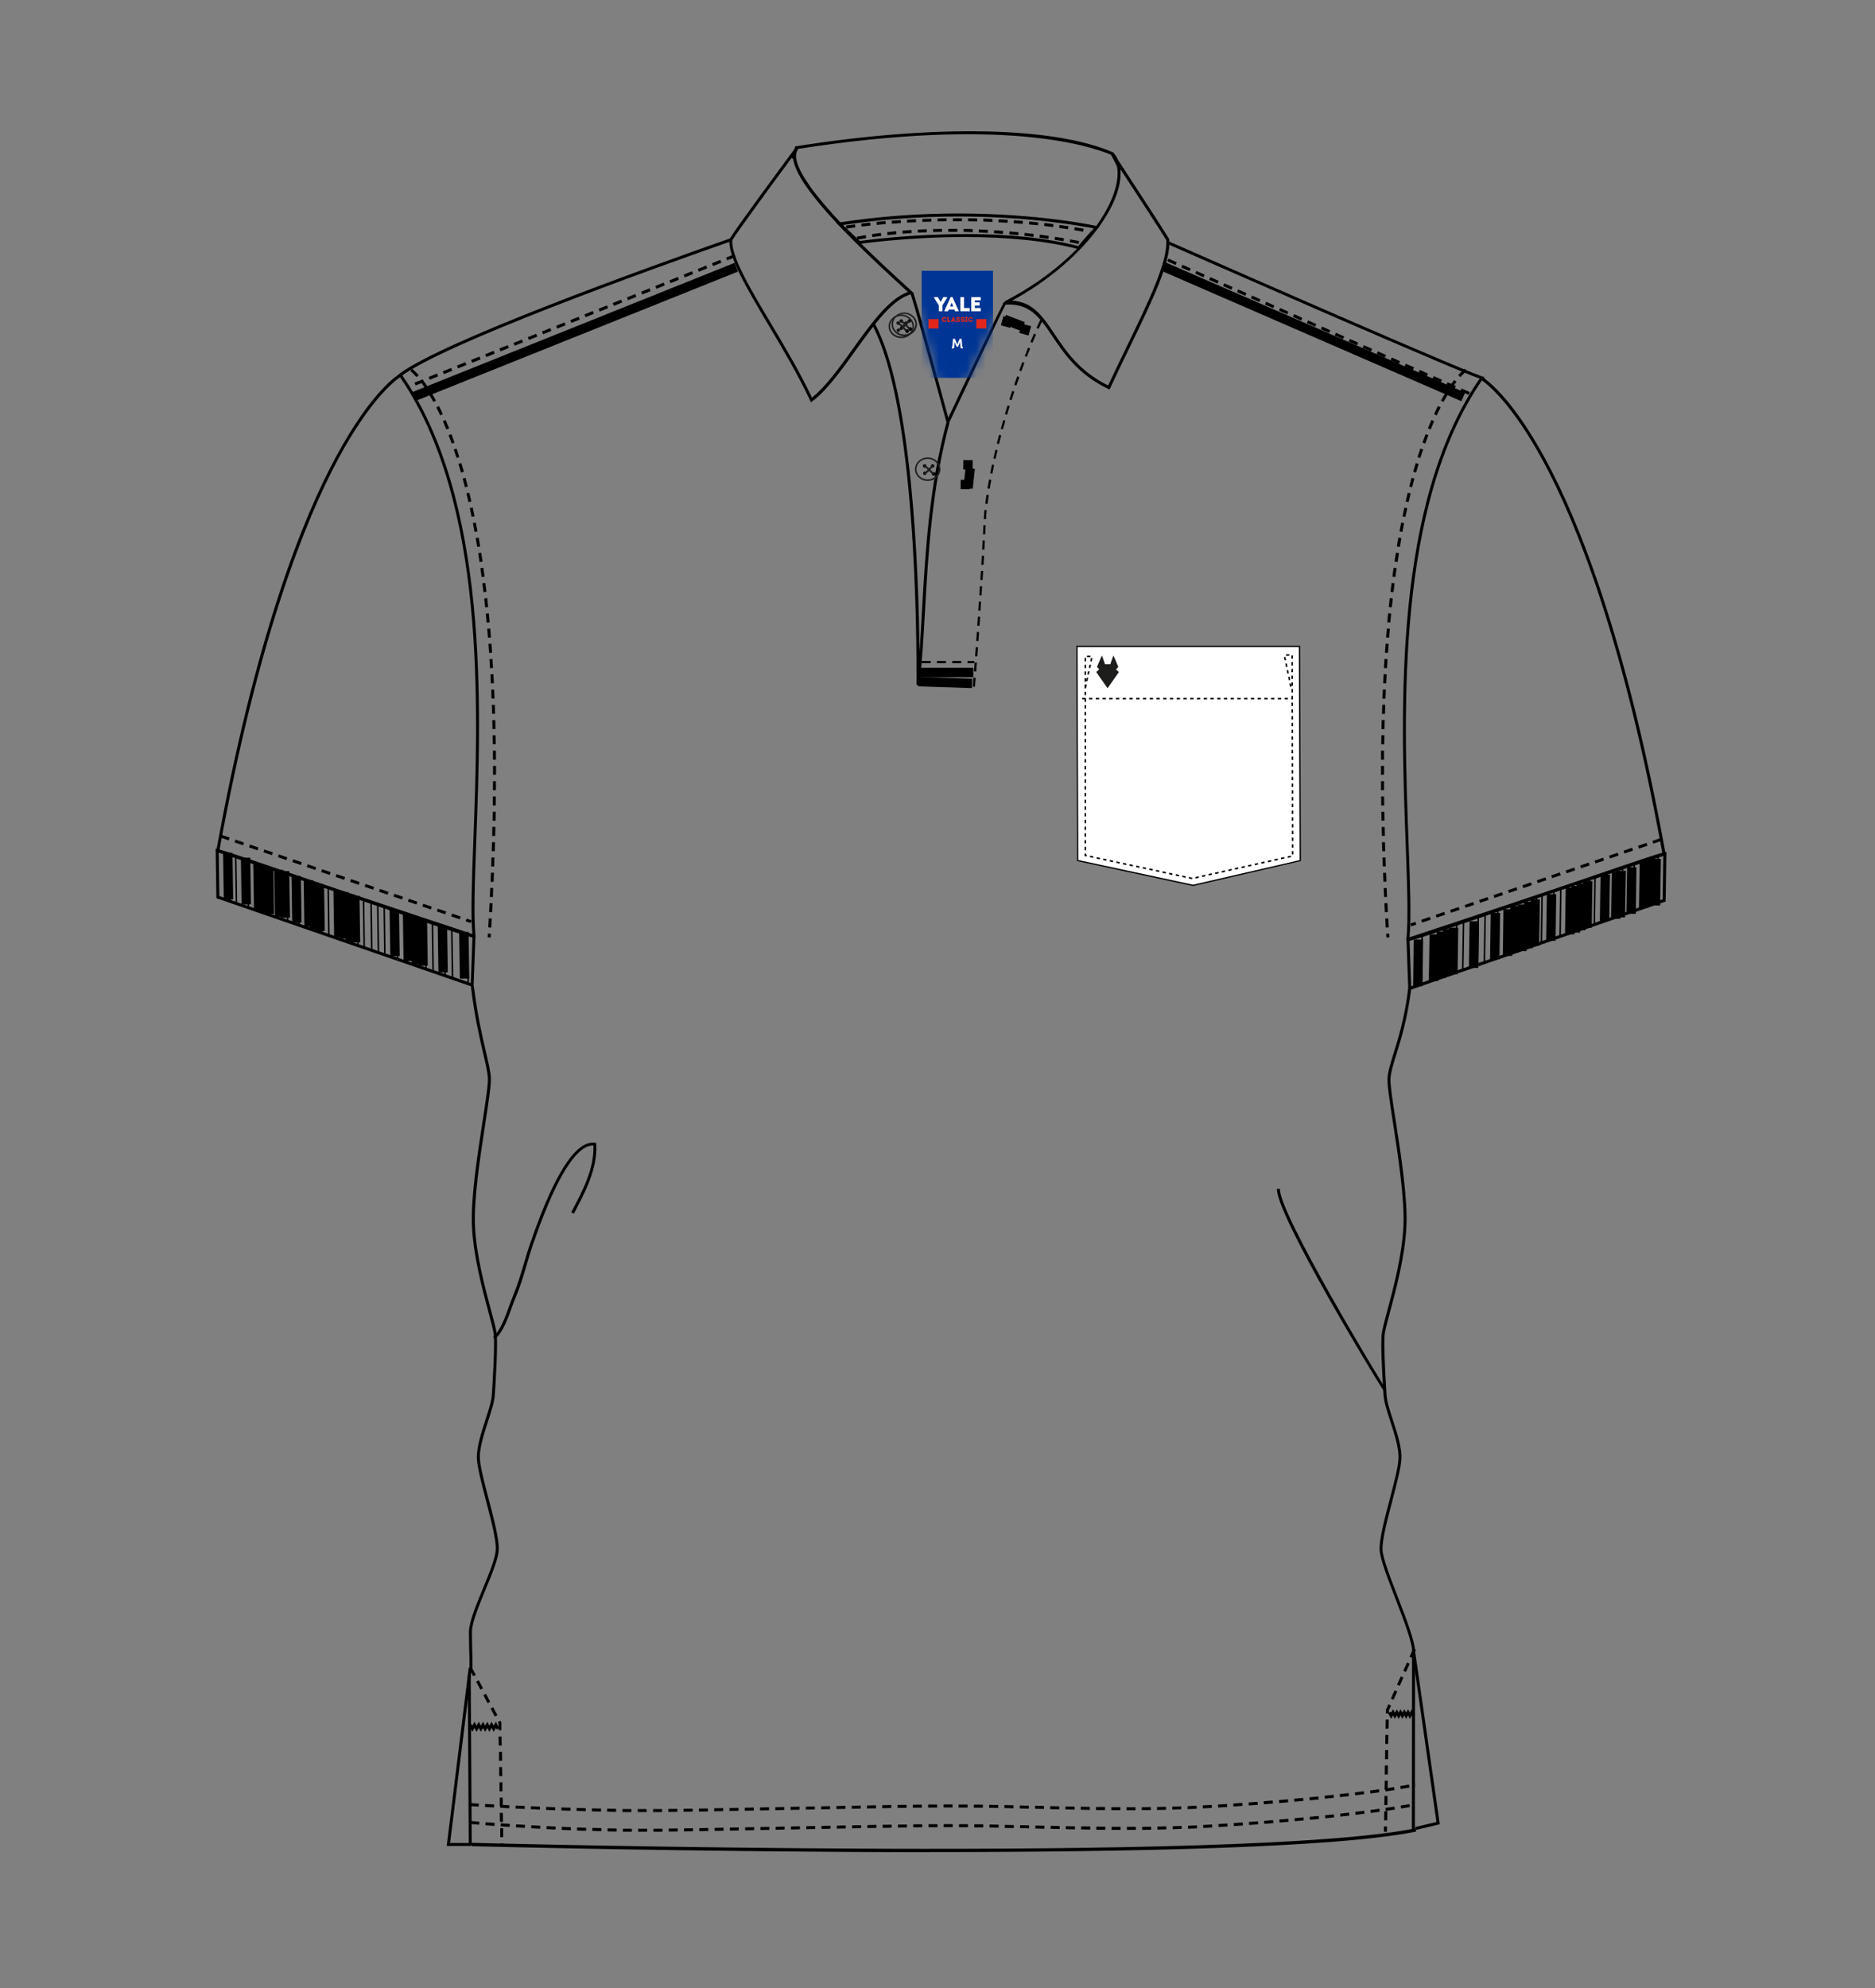 <?xml version="1.0" encoding="UTF-8"?>
<svg width="200px" height="212px" viewBox="0 0 200 212" version="1.1" xmlns="http://www.w3.org/2000/svg" xmlns:xlink="http://www.w3.org/1999/xlink">
    <rect x="0" y="0" width="200" height="212" fill="#808080" stroke="none"/>
    <title>6_polo_yale</title>
    <defs>
        <path d="M0.998,7.28 C0.998,7.28 1.658,9.48 1.998,10.85 L3.408,16 L4.378,17.12 L6.138,16.39 L6.388,15.91 C6.388,15.91 7.328,13.94 8.828,10.77 C9.268,9.85 9.518,9.33 9.718,8.92 C10.608,7.07 10.368,5.4 10.368,5.4 L11.038,1.79 L6.828,-3.55271368e-15 L1.378,1.73 C1.378,1.73 -0.952,0.87 0.448,5.39 C0.648,6.03 0.858,6.76 0.998,7.27 L0.998,7.28 Z" id="path-1"></path>
    </defs>
    <g id="6_polo_yale" stroke="none" stroke-width="1" fill="none" fill-rule="evenodd">
        <g id="polo-yale" transform="translate(23, 14)">
            <g id="Group" transform="translate(91.81, 54.866)">
                <g transform="translate(-0, 0)">
                    <polygon id="Path" fill="#FFFFFF" points="0.08 3.78 0.07 0.06 23.8 0.07 23.89 22.91 12.45 25.55 0.15 22.91"></polygon>
                    <path d="M12.45,25.62 L12.44,25.62 C12.44,25.62 0.08,22.96 0.08,22.96 L0,7.10542736e-15 L23.87,7.10542736e-15 C23.87,7.10542736e-15 23.87,0.07 23.87,0.07 L23.95,22.97 L23.9,22.97 C23.9,22.97 12.45,25.62 12.45,25.62 L12.45,25.62 Z M0.22,22.85 L12.45,25.48 L23.81,22.86 L23.73,0.14 L0.13,0.14 C0.13,0.14 0.21,22.85 0.21,22.85 L0.22,22.85 Z" id="Shape" fill="#010101" fill-rule="nonzero"></path>
                </g>
                <path d="M12.34,24.89 L11.99,24.81 L12.02,24.65 L12.37,24.73 L12.34,24.89 Z M12.73,24.82 L12.69,24.66 L13.04,24.58 L13.08,24.74 L12.73,24.82 Z M11.64,24.74 L11.29,24.66 L11.32,24.5 L11.67,24.58 L11.64,24.74 Z M13.43,24.66 L13.39,24.5 L13.74,24.42 L13.78,24.58 L13.43,24.66 Z M10.94,24.59 L10.59,24.51 L10.62,24.35 L10.97,24.43 L10.94,24.59 Z M14.13,24.5 L14.09,24.34 L14.44,24.26 L14.48,24.42 L14.13,24.5 Z M10.23,24.44 L9.88,24.36 L9.91,24.2 L10.26,24.28 L10.23,24.44 Z M14.83,24.35 L14.79,24.19 L15.14,24.11 L15.18,24.27 L14.83,24.35 Z M9.53,24.29 L9.18,24.21 L9.21,24.05 L9.56,24.13 L9.53,24.29 Z M15.54,24.19 L15.5,24.03 L15.85,23.95 L15.89,24.11 L15.54,24.19 Z M8.83,24.13 L8.48,24.05 L8.51,23.89 L8.86,23.97 L8.83,24.13 Z M16.24,24.03 L16.2,23.87 L16.55,23.79 L16.59,23.95 L16.24,24.03 Z M8.12,23.98 L7.77,23.9 L7.8,23.74 L8.15,23.82 L8.12,23.98 Z M16.94,23.87 L16.9,23.71 L17.25,23.63 L17.29,23.79 L16.94,23.87 Z M7.42,23.83 L7.07,23.75 L7.1,23.59 L7.45,23.67 L7.42,23.83 Z M17.64,23.72 L17.6,23.56 L17.95,23.48 L17.99,23.64 L17.64,23.72 Z M6.72,23.68 L6.37,23.6 L6.4,23.44 L6.75,23.52 L6.72,23.68 Z M18.34,23.56 L18.3,23.4 L18.65,23.32 L18.69,23.48 L18.34,23.56 Z M6.01,23.53 L5.66,23.45 L5.69,23.29 L6.04,23.37 L6.01,23.53 Z M19.05,23.4 L19.01,23.24 L19.36,23.16 L19.4,23.32 L19.05,23.4 Z M5.31,23.38 L4.96,23.3 L4.99,23.14 L5.34,23.22 L5.31,23.38 Z M19.75,23.24 L19.71,23.08 L20.06,23 L20.1,23.16 L19.75,23.24 Z M4.61,23.23 L4.26,23.15 L4.29,22.99 L4.64,23.07 L4.61,23.23 Z M20.45,23.09 L20.41,22.93 L20.76,22.85 L20.8,23.01 L20.45,23.09 Z M3.9,23.08 L3.55,23 L3.58,22.84 L3.93,22.92 L3.9,23.08 Z M21.15,22.93 L21.11,22.77 L21.46,22.69 L21.5,22.85 L21.15,22.93 Z M3.2,22.93 L2.85,22.85 L2.88,22.69 L3.23,22.77 L3.2,22.93 Z M2.5,22.78 L2.15,22.7 L2.18,22.54 L2.53,22.62 L2.5,22.78 Z M21.85,22.77 L21.81,22.61 L22.16,22.53 L22.2,22.69 L21.85,22.77 Z M1.79,22.62 L1.44,22.54 L1.47,22.38 L1.82,22.46 L1.79,22.62 Z M22.56,22.62 L22.52,22.46 L22.87,22.38 L22.91,22.54 L22.56,22.62 Z M1.09,22.47 L0.87,22.42 L0.87,22.16 L1.03,22.16 L1.03,22.29 L1.12,22.31 L1.09,22.47 L1.09,22.47 Z M22.99,22.25 L22.99,21.89 C22.99,21.89 23.15,21.89 23.15,21.89 L23.15,22.25 C23.15,22.25 22.99,22.25 22.99,22.25 Z M1.03,21.8 L0.87,21.8 L0.87,21.44 L1.03,21.44 L1.03,21.8 Z M22.99,21.53 L22.99,21.17 C22.99,21.17 23.15,21.17 23.15,21.17 L23.15,21.53 C23.15,21.53 22.99,21.53 22.99,21.53 Z M1.03,21.08 L0.87,21.08 L0.87,20.72 L1.03,20.72 L1.03,21.08 Z M22.99,20.81 L22.99,20.45 C22.99,20.45 23.15,20.45 23.15,20.45 L23.15,20.81 C23.15,20.81 22.99,20.81 22.99,20.81 Z M1.03,20.36 L0.87,20.36 L0.87,20 L1.03,20 L1.03,20.36 Z M22.99,20.09 L22.99,19.73 C22.99,19.73 23.15,19.73 23.15,19.73 L23.15,20.09 C23.15,20.09 22.99,20.09 22.99,20.09 Z M1.03,19.64 L0.87,19.64 L0.87,19.28 L1.03,19.28 L1.03,19.64 Z M22.99,19.37 L22.99,19.01 C22.99,19.01 23.15,19.01 23.15,19.01 L23.15,19.37 C23.15,19.37 22.99,19.37 22.99,19.37 Z M1.03,18.92 L0.87,18.92 L0.87,18.56 L1.03,18.56 L1.03,18.92 Z M22.98,18.65 L22.98,18.29 C22.98,18.29 23.14,18.29 23.14,18.29 L23.14,18.65 C23.14,18.65 22.98,18.65 22.98,18.65 Z M1.03,18.2 L0.87,18.2 L0.87,17.84 L1.03,17.84 L1.03,18.2 Z M22.98,17.93 L22.98,17.57 C22.98,17.57 23.14,17.57 23.14,17.57 L23.14,17.93 C23.14,17.93 22.98,17.93 22.98,17.93 Z M1.03,17.49 L0.87,17.49 L0.87,17.13 L1.03,17.13 L1.03,17.49 Z M22.98,17.21 L22.98,16.85 C22.98,16.85 23.14,16.85 23.14,16.85 L23.14,17.21 C23.14,17.21 22.98,17.21 22.98,17.21 Z M1.03,16.77 L0.87,16.77 L0.87,16.41 L1.03,16.41 L1.03,16.77 Z M22.98,16.49 L22.98,16.13 C22.98,16.13 23.14,16.13 23.14,16.13 L23.14,16.49 C23.14,16.49 22.98,16.49 22.98,16.49 Z M1.03,16.05 L0.87,16.05 L0.87,15.69 L1.03,15.69 L1.03,16.05 Z M22.98,15.77 L22.98,15.41 C22.98,15.41 23.14,15.41 23.14,15.41 L23.14,15.77 C23.14,15.77 22.98,15.77 22.98,15.77 Z M1.03,15.33 L0.87,15.33 L0.87,14.97 L1.03,14.97 L1.03,15.33 Z M22.97,15.05 L22.97,14.69 C22.97,14.69 23.13,14.69 23.13,14.69 L23.13,15.05 C23.13,15.05 22.97,15.05 22.97,15.05 Z M1.03,14.61 L0.87,14.61 L0.87,14.25 L1.03,14.25 L1.03,14.61 Z M22.97,14.33 L22.97,13.97 C22.97,13.97 23.13,13.97 23.13,13.97 L23.13,14.33 C23.13,14.33 22.97,14.33 22.97,14.33 Z M1.03,13.89 L0.87,13.89 L0.87,13.53 L1.03,13.53 L1.03,13.89 Z M22.97,13.61 L22.97,13.25 C22.97,13.25 23.13,13.25 23.13,13.25 L23.13,13.61 C23.13,13.61 22.97,13.61 22.97,13.61 Z M1.03,13.17 L0.87,13.17 L0.87,12.81 L1.03,12.81 L1.03,13.17 Z M22.97,12.89 L22.97,12.53 C22.97,12.53 23.13,12.53 23.13,12.53 L23.13,12.89 C23.13,12.89 22.97,12.89 22.97,12.89 Z M1.03,12.45 L0.87,12.45 L0.87,12.09 L1.03,12.09 L1.03,12.45 Z M22.97,12.17 L22.97,11.81 C22.97,11.81 23.13,11.81 23.13,11.81 L23.13,12.17 C23.13,12.17 22.97,12.17 22.97,12.17 Z M1.03,11.73 L0.87,11.73 L0.87,11.37 L1.03,11.37 L1.03,11.73 Z M22.96,11.46 L22.96,11.1 C22.96,11.1 23.12,11.1 23.12,11.1 L23.12,11.46 C23.12,11.46 22.96,11.46 22.96,11.46 Z M1.03,11.01 L0.87,11.01 L0.87,10.65 L1.03,10.65 L1.03,11.01 Z M22.96,10.74 L22.96,10.38 C22.96,10.38 23.12,10.38 23.12,10.38 L23.12,10.74 C23.12,10.74 22.96,10.74 22.96,10.74 Z M1.03,10.29 L0.87,10.29 L0.87,9.93 L1.03,9.93 L1.03,10.29 Z M22.96,10.02 L22.96,9.66 C22.96,9.66 23.12,9.66 23.12,9.66 L23.12,10.02 C23.12,10.02 22.96,10.02 22.96,10.02 Z M1.03,9.57 L0.87,9.57 L0.87,9.21 L1.03,9.21 L1.03,9.57 Z M22.96,9.3 L22.96,8.94 C22.96,8.94 23.12,8.94 23.12,8.94 L23.12,9.3 C23.12,9.3 22.96,9.3 22.96,9.3 Z M1.03,8.85 L0.87,8.85 L0.87,8.49 L1.03,8.49 L1.03,8.85 Z M22.96,8.58 L22.96,8.22 C22.96,8.22 23.12,8.22 23.12,8.22 L23.12,8.58 C23.12,8.58 22.96,8.58 22.96,8.58 Z M1.03,8.13 L0.87,8.13 L0.87,7.77 L1.03,7.77 L1.03,8.13 Z M22.96,7.86 L22.96,7.5 C22.96,7.5 23.12,7.5 23.12,7.5 L23.12,7.86 C23.12,7.86 22.96,7.86 22.96,7.86 Z M1.03,7.41 L0.87,7.41 L0.87,7.05 L1.03,7.05 L1.03,7.41 Z M22.95,7.14 L22.95,6.78 C22.95,6.78 23.11,6.78 23.11,6.78 L23.11,7.14 C23.11,7.14 22.95,7.14 22.95,7.14 Z M1.03,6.69 L0.87,6.69 L0.87,6.33 L1.03,6.33 L1.03,6.69 Z M22.95,6.42 L22.95,6.06 C22.95,6.06 23.11,6.06 23.11,6.06 L23.11,6.42 C23.11,6.42 22.95,6.42 22.95,6.42 Z M1.03,5.98 L0.87,5.98 L0.87,5.62 L1.03,5.62 L1.03,5.98 Z M22.95,5.7 L22.95,5.34 C22.95,5.34 23.11,5.34 23.11,5.34 L23.11,5.7 C23.11,5.7 22.95,5.7 22.95,5.7 Z M1.03,5.26 L0.87,5.26 L0.87,4.9 L1.03,4.9 L1.03,5.26 Z M22.95,4.98 L22.95,4.62 C22.95,4.62 23.11,4.62 23.11,4.62 L23.11,4.98 C23.11,4.98 22.95,4.98 22.95,4.98 Z M1.03,4.54 L0.87,4.54 L0.87,4.18 L0.93,4.18 L0.95,4.11 L1.11,4.14 L1.04,4.48 L1.04,4.54 L1.03,4.54 Z M22.8,4.38 L22.73,4.03 L22.89,4 L22.96,4.35 L22.8,4.38 Z M22.95,4.26 L22.95,3.9 C22.95,3.9 23.11,3.9 23.11,3.9 L23.11,4.26 C23.11,4.26 22.95,4.26 22.95,4.26 Z M1.03,3.82 L0.87,3.82 L0.87,3.46 L1.03,3.46 L1.03,3.72 L1.1,3.4 L1.26,3.43 L1.18,3.78 L1.03,3.75 L1.03,3.81 L1.03,3.82 Z M22.66,3.67 L22.59,3.32 L22.75,3.29 L22.82,3.64 L22.66,3.67 Z M22.94,3.54 L22.94,3.18 C22.94,3.18 23.1,3.18 23.1,3.18 L23.1,3.54 C23.1,3.54 22.94,3.54 22.94,3.54 Z M1.03,3.1 L0.87,3.1 L0.87,2.74 L1.03,2.74 L1.03,3.1 Z M1.33,3.08 L1.17,3.05 L1.25,2.7 L1.41,2.73 L1.33,3.08 Z M22.51,2.97 L22.44,2.62 L22.6,2.59 L22.67,2.94 L22.51,2.97 Z M22.94,2.82 L22.94,2.46 C22.94,2.46 23.1,2.46 23.1,2.46 L23.1,2.82 C23.1,2.82 22.94,2.82 22.94,2.82 Z M1.49,2.38 L1.33,2.35 L1.41,2 L1.57,2.03 L1.49,2.38 Z M1.03,2.38 L0.87,2.38 L0.87,2.02 L1.03,2.02 L1.03,2.38 Z M22.36,2.26 L22.29,1.91 L22.45,1.88 L22.52,2.23 L22.36,2.26 Z M22.94,2.1 L22.94,1.74 C22.94,1.74 23.1,1.74 23.1,1.74 L23.1,2.1 C23.1,2.1 22.94,2.1 22.94,2.1 Z M1.64,1.68 L1.48,1.65 L1.56,1.3 L1.72,1.33 L1.64,1.68 Z M1.03,1.66 L0.87,1.66 L0.87,1.3 L1.03,1.3 L1.03,1.66 Z M22.21,1.56 L22.14,1.21 L22.3,1.18 L22.37,1.53 L22.21,1.56 Z M22.94,1.38 L22.94,1.02 C22.94,1.02 23.1,1.02 23.1,1.02 L23.1,1.38 C23.1,1.38 22.94,1.38 22.94,1.38 Z M1.5,1.21 L1.14,1.21 L1.14,1.05 L1.5,1.05 L1.5,1.21 Z M22.37,1.08 L22.37,0.92 C22.37,0.92 22.72,0.9 22.72,0.9 L22.72,1.06 C22.72,1.06 22.37,1.08 22.37,1.08 Z" id="Shape" fill="#010101" fill-rule="nonzero"></path>
            </g>
            <path d="M135.34,26.496 C135.05,26.496 134.04,26.106 129.93,24.366 C127.12,23.176 123.22,21.496 118.33,19.376 C110.01,15.756 101.59,12.046 101.51,12.016 L101.64,11.726 C110.71,15.726 134.44,26.116 135.31,26.196 L135.31,26.336 C135.31,26.336 135.47,26.416 135.47,26.416 C135.45,26.466 135.43,26.506 135.34,26.506 L135.34,26.496 Z" id="Path" fill="#000000" fill-rule="nonzero"></path>
            <path d="M19.76,26.136 L19.57,25.876 C24.24,22.376 45.77,14.616 54.81,11.446 L54.92,11.746 C45.89,14.916 24.4,22.656 19.77,26.136 L19.76,26.136 Z" id="Path" fill="#000000" fill-rule="nonzero"></path>
            <path d="M45.51,181.336 L45.07,181.336 C45.07,181.336 45.07,181.016 45.07,181.016 L45.51,181.016 C45.51,181.016 46.03,181.016 46.03,181.016 L46.03,181.336 C46.03,181.336 45.51,181.336 45.51,181.336 Z M46.7,181.336 L46.7,181.016 C46.7,181.016 47.66,181.016 47.66,181.016 L47.66,181.336 C47.66,181.336 46.7,181.336 46.7,181.336 Z M44.4,181.336 C44.08,181.336 43.76,181.336 43.44,181.336 L43.44,181.016 C43.76,181.016 44.08,181.016 44.4,181.016 L44.4,181.336 Z M48.33,181.316 L48.33,180.996 C48.33,180.996 49.29,180.986 49.29,180.986 L49.29,181.306 C49.29,181.306 48.33,181.316 48.33,181.316 Z M42.77,181.316 C42.45,181.316 42.13,181.306 41.81,181.296 L41.81,180.976 C42.14,180.976 42.46,180.986 42.78,180.996 L42.78,181.316 L42.77,181.316 Z M49.96,181.296 L49.96,180.976 C49.96,180.976 50.92,180.966 50.92,180.966 L50.92,181.286 C50.92,181.286 49.96,181.296 49.96,181.296 Z M41.14,181.276 C40.82,181.276 40.5,181.256 40.18,181.246 L40.18,180.926 C40.51,180.926 40.83,180.946 41.15,180.956 L41.15,181.276 L41.14,181.276 Z M51.59,181.276 L51.59,180.956 C51.59,180.956 52.55,180.936 52.55,180.936 L52.55,181.256 C52.55,181.256 51.59,181.276 51.59,181.276 Z M53.22,181.246 L53.22,180.926 C53.22,180.926 54.18,180.906 54.18,180.906 L54.18,181.226 C54.18,181.226 53.22,181.246 53.22,181.246 Z M39.51,181.236 C39.19,181.226 38.87,181.216 38.55,181.206 L38.55,180.886 C38.88,180.896 39.2,180.906 39.52,180.916 L39.52,181.236 L39.51,181.236 Z M54.85,181.216 L54.85,180.896 C54.85,180.896 55.8,180.876 55.8,180.876 L55.8,181.196 C55.8,181.196 54.85,181.216 54.85,181.216 Z M56.48,181.186 L56.48,180.866 C56.48,180.866 57.44,180.846 57.44,180.846 L57.44,181.166 C57.44,181.166 56.48,181.186 56.48,181.186 Z M37.88,181.176 C37.56,181.166 37.24,181.146 36.92,181.136 L36.92,180.816 C37.25,180.826 37.57,180.846 37.89,180.856 L37.89,181.176 L37.88,181.176 Z M58.11,181.156 L58.11,180.836 C58.11,180.836 59.06,180.816 59.06,180.816 L59.06,181.136 C59.06,181.136 58.11,181.156 58.11,181.156 Z M97.2,181.136 L97.2,180.816 C97.52,180.816 97.84,180.816 98.16,180.816 L98.16,181.136 C97.84,181.136 97.52,181.136 97.2,181.136 Z M96.53,181.136 C96.21,181.136 95.89,181.136 95.57,181.136 L95.57,180.816 C95.89,180.816 96.21,180.816 96.53,180.816 L96.53,181.136 Z M98.83,181.136 L98.83,180.816 C99.15,180.816 99.47,180.816 99.79,180.806 L99.79,181.126 C99.47,181.126 99.15,181.126 98.83,181.136 Z M94.9,181.126 L93.94,181.126 C93.94,181.126 93.94,180.796 93.94,180.796 L94.9,180.796 C94.9,180.796 94.9,181.126 94.9,181.126 Z M59.74,181.126 L59.74,180.806 C59.74,180.806 60.69,180.786 60.69,180.786 L60.69,181.106 C60.69,181.106 59.74,181.126 59.74,181.126 Z M93.28,181.106 L92.32,181.086 L92.32,180.766 C92.32,180.766 93.29,180.776 93.29,180.776 L93.29,181.096 L93.28,181.106 Z M100.46,181.106 L100.46,180.786 C100.77,180.786 101.09,180.776 101.41,180.766 L101.41,181.086 C101.1,181.086 100.78,181.096 100.46,181.106 Z M36.25,181.106 C35.92,181.096 35.6,181.076 35.29,181.056 L35.31,180.736 C35.62,180.756 35.94,180.766 36.27,180.786 L36.25,181.106 Z M61.37,181.096 L61.37,180.776 C61.37,180.776 62.33,180.756 62.33,180.756 L62.33,181.076 C62.33,181.076 61.37,181.096 61.37,181.096 Z M91.65,181.086 L90.69,181.066 L90.69,180.746 C90.69,180.746 91.66,180.766 91.66,180.766 L91.66,181.086 L91.65,181.086 Z M102.09,181.066 L102.09,180.746 C102.38,180.746 102.67,180.726 102.97,180.716 L103.04,180.716 C103.04,180.716 103.05,181.036 103.05,181.036 L102.98,181.036 C102.68,181.046 102.39,181.056 102.09,181.066 Z M63,181.066 L63,180.746 C63,180.746 63.95,180.726 63.95,180.726 L63.95,181.046 C63.95,181.046 63,181.066 63,181.066 Z M90.02,181.046 L89.07,181.026 L89.07,180.706 C89.07,180.706 90.03,180.726 90.03,180.726 L90.03,181.046 L90.02,181.046 Z M64.63,181.036 L64.63,180.716 C64.63,180.716 65.59,180.696 65.59,180.696 L65.59,181.016 C65.59,181.016 64.63,181.036 64.63,181.036 Z M34.62,181.016 C34.29,180.996 33.97,180.976 33.66,180.966 L33.68,180.646 C33.99,180.666 34.31,180.686 34.64,180.696 L34.62,181.016 Z M88.39,181.016 L87.44,180.996 L87.44,180.676 C87.44,180.676 88.4,180.696 88.4,180.696 L88.4,181.016 L88.39,181.016 Z M103.72,181.016 L103.72,180.696 C104.01,180.686 104.33,180.666 104.67,180.656 L104.69,180.976 C104.36,180.996 104.04,181.006 103.73,181.016 L103.72,181.016 Z M66.26,181.006 L66.26,180.686 C66.26,180.686 67.21,180.666 67.21,180.666 L67.21,180.986 C67.21,180.986 66.26,181.006 66.26,181.006 Z M86.76,180.976 L85.8,180.956 L85.8,180.636 C85.8,180.636 86.77,180.656 86.77,180.656 L86.77,180.976 L86.76,180.976 Z M67.89,180.976 L67.89,180.656 C67.89,180.656 68.85,180.636 68.85,180.636 L68.85,180.956 C68.85,180.956 67.89,180.976 67.89,180.976 Z M69.52,180.946 L69.52,180.626 C69.52,180.626 70.48,180.606 70.48,180.606 L70.48,180.926 C70.48,180.926 69.52,180.946 69.52,180.946 Z M85.13,180.946 L84.17,180.926 L84.17,180.606 C84.17,180.606 85.14,180.626 85.14,180.626 L85.14,180.946 L85.13,180.946 Z M105.35,180.936 L105.33,180.616 C105.64,180.596 105.96,180.586 106.29,180.566 L106.31,180.886 C105.98,180.906 105.66,180.926 105.35,180.936 Z M32.99,180.926 C32.66,180.906 32.34,180.886 32.03,180.866 L32.05,180.546 C32.36,180.566 32.68,180.586 33.01,180.606 L32.99,180.926 Z M71.15,180.916 L71.15,180.596 C71.15,180.596 72.11,180.586 72.11,180.586 L72.11,180.906 C72.11,180.906 71.15,180.926 71.15,180.926 L71.15,180.916 Z M83.51,180.906 L82.55,180.886 L82.55,180.566 C82.55,180.566 83.52,180.586 83.52,180.586 L83.52,180.906 L83.51,180.906 Z M72.78,180.896 L72.78,180.576 C72.78,180.576 73.74,180.566 73.74,180.566 L73.74,180.886 C73.74,180.886 72.78,180.896 72.78,180.896 Z M81.88,180.876 L80.92,180.876 C80.92,180.876 80.92,180.546 80.92,180.546 L81.88,180.546 C81.88,180.546 81.88,180.876 81.88,180.876 Z M74.41,180.866 L74.41,180.546 C74.41,180.546 75.37,180.536 75.37,180.536 L75.37,180.856 C75.37,180.856 74.41,180.866 74.41,180.866 Z M80.25,180.856 C79.93,180.856 79.61,180.856 79.29,180.856 L79.29,180.536 C79.61,180.536 79.93,180.536 80.25,180.536 L80.25,180.856 Z M76.04,180.856 L76.04,180.536 C76.37,180.536 76.7,180.536 77,180.536 L77,180.856 C76.7,180.856 76.38,180.856 76.04,180.856 Z M78.62,180.846 C78.32,180.846 78.02,180.846 77.72,180.846 L77.66,180.846 L77.66,180.526 L77.72,180.526 C78.02,180.526 78.32,180.526 78.62,180.526 L78.62,180.846 Z M106.98,180.836 L106.96,180.516 C107.27,180.496 107.59,180.476 107.92,180.456 L107.94,180.776 C107.61,180.796 107.29,180.816 106.98,180.836 Z M31.36,180.826 C31.02,180.806 30.7,180.786 30.4,180.756 L30.42,180.436 C30.72,180.456 31.04,180.476 31.38,180.496 L31.36,180.816 L31.36,180.826 Z M108.61,180.736 L108.59,180.416 C108.9,180.396 109.22,180.376 109.55,180.346 L109.57,180.666 C109.25,180.686 108.93,180.716 108.61,180.736 Z M29.74,180.716 C29.39,180.686 29.07,180.666 28.78,180.646 L28.8,180.326 C29.09,180.346 29.41,180.376 29.76,180.396 L29.74,180.716 Z M110.24,180.616 L110.22,180.296 L111.18,180.226 L111.2,180.546 L110.24,180.616 Z M28.11,180.586 C27.49,180.536 27.15,180.506 27.15,180.506 L27.18,180.186 C27.18,180.186 27.52,180.216 28.14,180.266 L28.11,180.586 Z M111.86,180.496 L111.84,180.176 L112.8,180.096 L112.83,180.416 L111.87,180.496 L111.86,180.496 Z M113.49,180.356 L113.46,180.036 C113.78,180.006 114.1,179.986 114.42,179.956 L114.45,180.276 C114.13,180.306 113.81,180.336 113.49,180.356 Z M115.11,180.216 L115.08,179.896 C115.4,179.866 115.72,179.836 116.04,179.806 L116.07,180.126 C115.75,180.156 115.43,180.186 115.11,180.216 Z M116.73,180.066 L116.7,179.746 C117.02,179.716 117.34,179.686 117.66,179.656 L117.69,179.976 C117.37,180.006 117.05,180.036 116.73,180.066 Z M118.36,179.906 L118.33,179.586 C118.65,179.556 118.97,179.516 119.28,179.486 L119.31,179.806 C118.99,179.836 118.67,179.876 118.35,179.906 L118.36,179.906 Z M119.98,179.726 L119.94,179.406 C120.26,179.366 120.58,179.336 120.89,179.296 L120.93,179.616 C120.61,179.656 120.3,179.686 119.97,179.726 L119.98,179.726 Z M121.6,179.536 L121.56,179.216 C121.88,179.176 122.2,179.136 122.51,179.096 L122.55,179.416 C122.24,179.456 121.92,179.496 121.6,179.536 Z M123.22,179.336 L123.18,179.016 C123.5,178.976 123.82,178.926 124.13,178.886 L124.17,179.206 C123.86,179.246 123.54,179.296 123.22,179.336 Z M124.83,179.116 L124.78,178.796 C125.1,178.746 125.42,178.706 125.73,178.656 L125.78,178.976 C125.47,179.026 125.15,179.076 124.83,179.116 Z M126.45,178.866 L126.4,178.546 C126.73,178.496 127.04,178.436 127.34,178.386 L127.4,178.696 C127.1,178.756 126.78,178.806 126.45,178.856 L126.45,178.866 Z" id="Shape" fill="#000000" fill-rule="nonzero"></path>
            <path d="M45.98,179.236 C45.64,179.236 45.33,179.236 45.02,179.236 L45.02,178.916 C45.33,178.916 45.64,178.916 45.96,178.916 L45.99,179.236 L45.98,179.236 Z M46.66,179.236 L46.66,178.916 C46.66,178.916 47.62,178.916 47.62,178.916 L47.62,179.236 C47.62,179.236 46.66,179.236 46.66,179.236 Z M44.35,179.236 C44.03,179.236 43.71,179.236 43.39,179.236 L43.39,178.916 C43.71,178.916 44.03,178.916 44.35,178.916 L44.35,179.236 Z M48.29,179.226 L48.29,178.906 C48.29,178.906 49.25,178.896 49.25,178.896 L49.25,179.216 C49.25,179.216 48.29,179.226 48.29,179.226 Z M42.72,179.216 C42.4,179.216 42.08,179.216 41.76,179.196 L41.76,178.876 C42.08,178.876 42.4,178.886 42.72,178.896 L42.72,179.216 Z M49.92,179.206 L49.92,178.886 C49.92,178.886 50.88,178.876 50.88,178.876 L50.88,179.196 C50.88,179.196 49.92,179.206 49.92,179.206 Z M41.1,179.186 C40.78,179.186 40.46,179.176 40.14,179.166 L40.14,178.846 C40.47,178.846 40.79,178.856 41.11,178.866 L41.11,179.186 L41.1,179.186 Z M51.55,179.186 L51.55,178.866 C51.55,178.866 52.51,178.856 52.51,178.856 L52.51,179.176 C52.51,179.176 51.55,179.186 51.55,179.186 Z M53.18,179.156 L53.18,178.836 C53.18,178.836 54.14,178.816 54.14,178.816 L54.14,179.136 C54.14,179.136 53.18,179.156 53.18,179.156 Z M39.47,179.146 L38.51,179.116 L38.51,178.796 C38.51,178.796 39.48,178.826 39.48,178.826 L39.48,179.146 L39.47,179.146 Z M54.81,179.126 L54.81,178.806 C54.81,178.806 55.77,178.786 55.77,178.786 L55.77,179.106 C55.77,179.106 54.81,179.126 54.81,179.126 Z M56.44,179.096 L56.44,178.776 C56.44,178.776 57.4,178.756 57.4,178.756 L57.4,179.076 C57.4,179.076 56.44,179.096 56.44,179.096 Z M37.84,179.096 L36.88,179.066 L36.88,178.746 C36.88,178.746 37.85,178.776 37.85,178.776 L37.85,179.096 L37.84,179.096 Z M58.07,179.066 L58.07,178.746 C58.07,178.746 59.03,178.726 59.03,178.726 L59.03,179.046 C59.03,179.046 58.07,179.066 58.07,179.066 Z M36.21,179.046 L35.25,179.006 L35.25,178.686 C35.25,178.686 36.22,178.726 36.22,178.726 L36.22,179.046 L36.21,179.046 Z M97.29,179.046 L97.16,179.046 L97.16,178.726 L97.29,178.726 C97.57,178.726 97.84,178.726 98.12,178.726 L98.12,179.046 C97.84,179.046 97.57,179.046 97.29,179.046 Z M96.5,179.036 C96.18,179.036 95.86,179.036 95.54,179.036 L95.54,178.716 C95.86,178.716 96.18,178.716 96.5,178.716 L96.5,179.036 Z M59.7,179.036 L59.7,178.716 C59.7,178.716 60.65,178.696 60.65,178.696 L60.65,179.016 C60.65,179.016 59.7,179.036 59.7,179.036 Z M98.79,179.036 L98.79,178.716 C99.11,178.716 99.43,178.716 99.75,178.706 L99.75,179.026 C99.43,179.026 99.11,179.026 98.79,179.026 L98.79,179.036 Z M94.87,179.026 L93.91,179.026 C93.91,179.026 93.91,178.696 93.91,178.696 L94.87,178.696 C94.87,178.696 94.87,179.026 94.87,179.026 Z M100.42,179.016 L100.42,178.696 C100.73,178.696 101.05,178.686 101.37,178.676 L101.37,178.996 C101.06,178.996 100.74,179.006 100.42,179.016 Z M93.24,179.006 L92.28,178.986 L92.28,178.666 C92.28,178.666 93.25,178.686 93.25,178.686 L93.25,179.006 L93.24,179.006 Z M61.33,179.006 L61.33,178.686 C61.33,178.686 62.29,178.666 62.29,178.666 L62.29,178.986 C62.29,178.986 61.33,179.006 61.33,179.006 Z M34.58,178.976 L33.62,178.936 L33.62,178.616 C33.62,178.616 34.59,178.656 34.59,178.656 L34.59,178.976 L34.58,178.976 Z M91.61,178.976 L90.65,178.956 L90.65,178.636 C90.65,178.636 91.62,178.656 91.62,178.656 L91.62,178.976 L91.61,178.976 Z M102.05,178.976 L102.05,178.656 C102.36,178.656 102.68,178.636 103,178.626 L103,178.946 C102.69,178.956 102.37,178.966 102.05,178.976 Z M62.96,178.976 L62.96,178.656 C62.96,178.656 63.91,178.636 63.91,178.636 L63.91,178.956 C63.91,178.956 62.96,178.976 62.96,178.976 Z M89.98,178.946 L89.02,178.926 L89.02,178.606 C89.02,178.606 89.99,178.626 89.99,178.626 L89.99,178.946 L89.98,178.946 Z M64.59,178.946 L64.59,178.626 C64.59,178.626 65.54,178.606 65.54,178.606 L65.54,178.926 C65.54,178.926 64.59,178.946 64.59,178.946 Z M103.68,178.926 L103.68,178.606 C103.97,178.596 104.29,178.576 104.63,178.566 L104.65,178.886 C104.32,178.906 103.99,178.916 103.69,178.926 L103.68,178.926 Z M66.22,178.916 L66.22,178.596 C66.22,178.596 67.18,178.576 67.18,178.576 L67.18,178.896 C67.18,178.896 66.22,178.916 66.22,178.916 Z M32.95,178.906 L31.99,178.866 L32.01,178.546 L32.97,178.586 L32.97,178.906 L32.95,178.906 Z M88.35,178.906 L87.41,178.886 L87.41,178.566 C87.41,178.566 88.36,178.586 88.36,178.586 L88.36,178.906 L88.35,178.906 Z M67.85,178.886 L67.85,178.566 C67.85,178.566 68.81,178.546 68.81,178.546 L68.81,178.866 C68.81,178.866 67.85,178.886 67.85,178.886 Z M86.73,178.876 L85.77,178.856 L85.77,178.536 C85.77,178.536 86.74,178.556 86.74,178.556 L86.74,178.876 L86.73,178.876 Z M69.48,178.856 L69.48,178.536 C69.48,178.536 70.44,178.516 70.44,178.516 L70.44,178.836 C70.44,178.836 69.48,178.856 69.48,178.856 Z M105.31,178.846 L105.29,178.526 C105.6,178.506 105.92,178.496 106.25,178.476 L106.27,178.796 C105.94,178.816 105.62,178.836 105.31,178.846 Z M85.1,178.836 L84.14,178.816 L84.14,178.496 C84.14,178.496 85.11,178.516 85.11,178.516 L85.11,178.836 L85.1,178.836 Z M31.32,178.836 L30.36,178.786 L30.38,178.466 L31.34,178.516 L31.32,178.836 Z M71.11,178.826 L71.11,178.506 C71.11,178.506 72.07,178.486 72.07,178.486 L72.07,178.806 C72.07,178.806 71.11,178.826 71.11,178.826 Z M83.47,178.806 L82.51,178.786 L82.51,178.466 C82.51,178.466 83.48,178.486 83.48,178.486 L83.48,178.806 L83.47,178.806 Z M72.74,178.796 L72.74,178.476 C72.74,178.476 73.7,178.466 73.7,178.466 L73.7,178.786 C73.7,178.786 72.74,178.796 72.74,178.796 Z M81.84,178.776 L80.88,178.776 C80.88,178.776 80.88,178.446 80.88,178.446 L81.84,178.446 C81.84,178.446 81.84,178.776 81.84,178.776 Z M74.37,178.776 L74.37,178.456 C74.37,178.456 75.33,178.446 75.33,178.446 L75.33,178.766 C75.33,178.766 74.37,178.776 74.37,178.776 Z M76,178.756 L76,178.436 C76,178.436 76.96,178.436 76.96,178.436 L76.96,178.756 C76.96,178.756 76,178.756 76,178.756 Z M80.21,178.756 C79.89,178.756 79.57,178.756 79.25,178.756 L79.25,178.436 C79.57,178.436 79.89,178.436 80.21,178.436 L80.21,178.756 Z M106.94,178.756 L106.92,178.436 C107.23,178.416 107.55,178.396 107.88,178.376 L107.9,178.696 C107.57,178.716 107.25,178.736 106.94,178.756 Z M29.69,178.746 L28.73,178.696 L28.75,178.376 L29.71,178.426 L29.69,178.746 Z M78.59,178.746 L78.04,178.746 C78.04,178.746 77.64,178.746 77.64,178.746 L77.64,178.426 C77.64,178.426 78.04,178.426 78.04,178.426 L78.6,178.426 C78.6,178.426 78.6,178.746 78.6,178.746 L78.59,178.746 Z M28.06,178.656 C27.44,178.616 27.1,178.596 27.1,178.596 L27.12,178.276 C27.12,178.276 27.46,178.296 28.08,178.336 L28.06,178.656 Z M108.57,178.646 L108.55,178.326 C108.86,178.306 109.18,178.286 109.51,178.256 L109.53,178.576 C109.21,178.596 108.89,178.626 108.57,178.646 Z M110.2,178.536 L110.18,178.216 C110.5,178.196 110.82,178.166 111.14,178.146 L111.16,178.466 C110.84,178.486 110.52,178.516 110.2,178.536 Z M111.82,178.406 L111.79,178.086 C112.11,178.066 112.43,178.036 112.75,178.006 L112.78,178.326 C112.46,178.356 112.14,178.376 111.82,178.406 Z M113.45,178.276 L113.42,177.956 L114.38,177.876 L114.41,178.196 L113.45,178.276 Z M115.07,178.136 L115.04,177.816 L116,177.726 L116.03,178.046 L115.07,178.136 Z M116.7,177.986 L116.67,177.666 C116.99,177.636 117.31,177.606 117.63,177.576 L117.66,177.896 C117.34,177.926 117.02,177.956 116.7,177.986 Z M118.32,177.816 L118.29,177.496 C118.61,177.466 118.93,177.426 119.25,177.396 L119.28,177.716 C118.96,177.746 118.64,177.786 118.32,177.816 Z M119.94,177.646 L119.9,177.326 C120.22,177.286 120.54,177.256 120.85,177.216 L120.89,177.536 C120.57,177.576 120.26,177.606 119.93,177.646 L119.94,177.646 Z M121.56,177.456 L121.52,177.136 C121.84,177.096 122.16,177.056 122.47,177.016 L122.51,177.336 C122.2,177.376 121.88,177.416 121.55,177.456 L121.56,177.456 Z M123.18,177.256 L123.14,176.936 C123.46,176.896 123.78,176.846 124.09,176.806 L124.13,177.126 C123.82,177.166 123.5,177.216 123.18,177.256 Z M124.8,177.036 L124.75,176.716 C125.07,176.666 125.39,176.626 125.7,176.576 L125.75,176.896 C125.44,176.946 125.12,176.996 124.8,177.036 Z M126.41,176.786 L126.36,176.466 C126.69,176.416 127,176.356 127.3,176.306 L127.36,176.626 C127.06,176.676 126.74,176.736 126.41,176.786 Z M128.02,176.496 L127.96,176.186 L127.98,176.186 C127.98,176.186 128.03,176.496 128.03,176.496 L128.02,176.496 Z" id="Shape" fill="#000000" fill-rule="nonzero"></path>
            <path d="M27.54,85.996 C27.11,85.996 21.26,83.996 12.37,80.956 C6.4,78.906 0.76,76.976 0.21,76.876 L0.05,76.846 L0.08,76.686 C4.22,53.826 9.3,41.236 12.84,34.706 C16.68,27.596 19.51,25.936 19.63,25.866 L19.76,25.796 L19.84,25.916 C29.15,39.356 28.34,61.206 27.8,75.666 C27.64,80.086 27.51,83.566 27.72,85.816 L27.72,85.886 C27.72,85.886 27.63,85.996 27.63,85.996 L27.54,85.996 L27.54,85.996 Z M0.43,76.596 C1.5,76.886 6.62,78.636 12.48,80.656 C18.6,82.756 26.14,85.336 27.39,85.646 C27.2,83.376 27.33,79.956 27.49,75.656 C28.02,61.286 28.83,39.596 19.67,26.226 C19.08,26.626 16.45,28.676 13.09,34.916 C9.59,41.416 4.55,53.926 0.42,76.596 L0.43,76.596 Z" id="Shape" fill="#000000" fill-rule="nonzero"></path>
            <path d="M29.34,85.976 L29.02,85.956 L29.04,85.556 L29.36,85.576 L29.34,85.976 Z M29.4,84.916 L29.08,84.896 L29.13,83.936 L29.45,83.956 L29.4,84.916 Z M29.49,83.286 L29.17,83.266 L29.22,82.306 L29.54,82.326 L29.49,83.286 Z M29.57,81.666 L29.25,81.646 L29.29,80.686 L29.61,80.686 C29.61,80.686 29.57,81.656 29.57,81.656 L29.57,81.666 Z M29.65,80.036 L29.33,80.036 C29.34,79.696 29.36,79.386 29.37,79.066 L29.69,79.066 C29.68,79.396 29.66,79.716 29.65,80.036 Z M29.71,78.406 L29.39,78.406 C29.39,78.406 29.42,77.436 29.42,77.436 L29.74,77.436 C29.74,77.436 29.71,78.406 29.71,78.406 Z M29.77,76.776 L29.45,76.776 C29.46,76.446 29.47,76.126 29.48,75.806 L29.8,75.806 C29.8,76.136 29.78,76.456 29.77,76.776 Z M29.82,75.146 L29.5,75.146 C29.5,75.146 29.52,74.176 29.52,74.176 L29.84,74.176 C29.84,74.176 29.82,75.146 29.82,75.146 Z M29.86,73.526 L29.54,73.526 C29.54,73.196 29.55,72.876 29.56,72.556 L29.88,72.556 C29.88,72.876 29.87,73.196 29.86,73.526 Z M29.88,71.896 L29.56,71.896 C29.56,71.566 29.56,71.246 29.57,70.936 L29.89,70.936 C29.89,71.256 29.89,71.576 29.88,71.896 Z M29.9,70.266 L29.58,70.266 C29.58,69.946 29.58,69.626 29.58,69.306 L29.9,69.306 C29.9,69.626 29.9,69.946 29.9,70.266 Z M29.59,68.636 C29.59,68.296 29.59,67.986 29.59,67.676 L29.91,67.676 C29.91,67.986 29.91,68.296 29.91,68.606 L29.59,68.636 L29.59,68.636 Z M29.58,67.006 C29.58,66.686 29.58,66.366 29.58,66.046 L29.9,66.046 C29.9,66.356 29.9,66.676 29.9,67.006 L29.58,67.006 Z M29.56,65.376 C29.56,65.056 29.55,64.736 29.54,64.416 L29.86,64.416 C29.86,64.726 29.87,65.046 29.88,65.366 L29.56,65.366 L29.56,65.376 Z M29.53,63.756 C29.53,63.436 29.51,63.116 29.51,62.796 L29.83,62.796 C29.83,63.106 29.85,63.426 29.85,63.746 L29.53,63.746 L29.53,63.756 Z M29.49,62.126 C29.49,61.806 29.47,61.486 29.46,61.166 L29.78,61.166 C29.79,61.476 29.8,61.796 29.81,62.116 L29.49,62.116 L29.49,62.126 Z M29.43,60.506 C29.42,60.186 29.4,59.866 29.39,59.546 L29.71,59.546 C29.72,59.846 29.74,60.166 29.75,60.496 L29.43,60.496 L29.43,60.506 Z M29.36,58.876 C29.34,58.556 29.33,58.236 29.31,57.916 L29.63,57.896 C29.65,58.216 29.66,58.536 29.68,58.856 L29.36,58.876 L29.36,58.876 Z M29.27,57.256 C29.25,56.936 29.23,56.616 29.21,56.296 L29.53,56.276 C29.55,56.596 29.57,56.916 29.59,57.236 L29.27,57.256 Z M29.17,55.626 C29.15,55.306 29.12,54.986 29.1,54.666 L29.42,54.646 C29.44,54.966 29.47,55.286 29.49,55.606 L29.17,55.626 Z M29.05,54.006 C29.02,53.686 29,53.366 28.97,53.046 L29.29,53.016 C29.32,53.336 29.34,53.646 29.37,53.976 L29.05,54.006 Z M28.91,52.386 C28.88,52.066 28.85,51.746 28.82,51.436 L29.14,51.406 C29.17,51.726 29.2,52.036 29.23,52.366 L28.91,52.396 L28.91,52.386 Z M28.75,50.766 C28.72,50.446 28.68,50.126 28.65,49.816 L28.97,49.776 C29.01,50.086 29.04,50.406 29.07,50.736 L28.75,50.766 Z M28.57,49.156 C28.53,48.836 28.49,48.516 28.45,48.206 L28.77,48.166 C28.81,48.476 28.85,48.796 28.89,49.116 L28.57,49.156 Z M28.37,47.536 C28.33,47.216 28.28,46.896 28.24,46.586 L28.56,46.546 C28.6,46.856 28.65,47.176 28.69,47.496 L28.37,47.536 Z M28.15,45.936 C28.1,45.616 28.05,45.296 28.01,44.986 L28.33,44.936 C28.38,45.246 28.43,45.566 28.48,45.886 L28.16,45.936 L28.15,45.936 Z M27.9,44.326 C27.85,44.006 27.79,43.696 27.74,43.386 L28.06,43.326 C28.11,43.636 28.17,43.956 28.22,44.276 L27.9,44.326 Z M27.62,42.726 C27.56,42.406 27.5,42.096 27.44,41.786 L27.75,41.726 C27.81,42.036 27.87,42.346 27.93,42.666 L27.62,42.726 Z M27.31,41.126 C27.24,40.806 27.18,40.496 27.11,40.186 L27.42,40.116 C27.49,40.426 27.55,40.736 27.62,41.056 L27.31,41.116 L27.31,41.126 Z M26.97,39.546 C26.9,39.226 26.82,38.916 26.75,38.616 L27.06,38.536 C27.13,38.846 27.21,39.156 27.28,39.476 L26.97,39.546 Z M26.59,37.966 C26.51,37.646 26.43,37.346 26.35,37.036 L26.66,36.956 C26.74,37.256 26.82,37.566 26.9,37.886 L26.59,37.966 Z M26.17,36.396 C26.08,36.086 25.99,35.776 25.9,35.476 L26.21,35.386 C26.3,35.686 26.39,35.996 26.48,36.306 L26.17,36.396 Z M25.7,34.846 C25.6,34.536 25.5,34.226 25.4,33.936 L25.7,33.836 C25.8,34.126 25.9,34.436 26,34.746 L25.69,34.846 L25.7,34.846 Z M25.18,33.306 C25.07,32.996 24.96,32.696 24.85,32.406 L25.15,32.296 C25.26,32.586 25.37,32.886 25.48,33.196 L25.18,33.306 Z M24.61,31.796 C24.49,31.486 24.36,31.196 24.24,30.916 L24.53,30.786 C24.65,31.066 24.78,31.366 24.91,31.676 L24.61,31.796 L24.61,31.796 Z M23.96,30.306 C23.82,30.006 23.68,29.716 23.54,29.446 L23.82,29.296 C23.96,29.566 24.1,29.856 24.24,30.166 L23.95,30.306 L23.96,30.306 Z M23.23,28.866 C23.07,28.576 22.91,28.306 22.75,28.046 L23.02,27.876 C23.18,28.136 23.34,28.416 23.5,28.716 L23.22,28.866 L23.23,28.866 Z M22.4,27.486 C22.22,27.216 22.03,26.956 21.85,26.716 L22.1,26.516 C22.29,26.756 22.48,27.026 22.67,27.306 L22.4,27.486 Z M21.43,26.216 C21.02,25.756 20.77,25.576 20.77,25.576 L20.95,25.316 C20.95,25.316 21.23,25.516 21.67,26.006 L21.43,26.216 Z" id="Shape" fill="#000000" fill-rule="nonzero"></path>
            <path d="M124.88,85.976 L124.86,85.576 L125.18,85.556 L125.2,85.956 L124.88,85.976 Z M124.81,84.916 L124.76,83.956 L125.08,83.936 L125.13,84.896 L124.81,84.916 Z M124.72,83.286 L124.67,82.326 L124.99,82.306 L125.04,83.266 L124.72,83.286 Z M124.64,81.666 L124.59,80.706 L124.91,80.706 C124.91,80.706 124.95,81.646 124.95,81.646 L124.63,81.666 L124.64,81.666 Z M124.57,80.036 C124.56,79.716 124.54,79.396 124.53,79.076 L124.85,79.076 C124.86,79.376 124.88,79.696 124.89,80.026 L124.57,80.026 L124.57,80.036 Z M124.5,78.406 L124.47,77.446 L124.79,77.446 C124.79,77.446 124.82,78.396 124.82,78.396 L124.5,78.396 L124.5,78.406 Z M124.44,76.776 C124.43,76.456 124.42,76.136 124.41,75.816 L124.73,75.816 C124.73,76.126 124.75,76.446 124.76,76.766 L124.44,76.766 L124.44,76.776 Z M124.4,75.146 L124.38,74.186 L124.7,74.186 C124.7,74.186 124.72,75.136 124.72,75.136 L124.4,75.136 L124.4,75.146 Z M124.36,73.526 C124.36,73.206 124.35,72.886 124.34,72.566 L124.66,72.566 C124.66,72.876 124.67,73.196 124.68,73.516 L124.36,73.516 L124.36,73.526 Z M124.33,71.896 C124.33,71.576 124.33,71.256 124.32,70.936 L124.64,70.936 C124.64,71.246 124.64,71.566 124.65,71.896 L124.33,71.896 Z M124.31,70.266 C124.31,69.946 124.31,69.626 124.31,69.306 L124.63,69.306 C124.63,69.626 124.63,69.946 124.63,70.266 L124.31,70.266 Z M124.31,68.636 C124.31,68.296 124.31,67.986 124.31,67.676 L124.63,67.676 C124.63,67.986 124.63,68.296 124.63,68.606 L124.31,68.636 L124.31,68.636 Z M124.63,67.006 L124.31,67.006 C124.31,66.676 124.31,66.356 124.31,66.046 L124.63,66.046 C124.63,66.366 124.63,66.686 124.63,67.006 Z M124.65,65.376 L124.33,65.376 C124.33,65.046 124.34,64.726 124.35,64.406 L124.67,64.406 C124.67,64.726 124.66,65.046 124.65,65.376 Z M124.68,63.756 L124.36,63.756 C124.36,63.426 124.37,63.106 124.38,62.786 L124.7,62.786 C124.7,63.116 124.68,63.436 124.68,63.756 Z M124.73,62.126 L124.41,62.126 C124.42,61.796 124.43,61.476 124.44,61.156 L124.76,61.156 C124.75,61.486 124.74,61.806 124.73,62.126 Z M124.78,60.506 L124.46,60.506 C124.47,60.166 124.49,59.846 124.5,59.536 L124.82,59.536 C124.81,59.866 124.79,60.186 124.78,60.506 Z M124.86,58.876 L124.54,58.856 C124.56,58.536 124.57,58.216 124.59,57.896 L124.91,57.916 C124.89,58.236 124.88,58.556 124.86,58.876 Z M124.94,57.256 L124.62,57.236 C124.64,56.916 124.66,56.596 124.68,56.276 L125,56.296 C124.98,56.616 124.96,56.936 124.94,57.256 Z M125.05,55.626 L124.73,55.606 C124.75,55.286 124.78,54.966 124.8,54.646 L125.12,54.666 C125.1,54.986 125.07,55.296 125.05,55.626 Z M125.17,54.006 L124.85,53.976 C124.88,53.656 124.9,53.336 124.93,53.016 L125.25,53.046 C125.22,53.366 125.2,53.676 125.17,54.006 Z M125.3,52.386 L124.98,52.356 C125.01,52.036 125.04,51.716 125.07,51.396 L125.39,51.426 C125.36,51.736 125.33,52.056 125.3,52.376 L125.3,52.386 Z M125.46,50.766 L125.14,50.736 C125.17,50.416 125.21,50.096 125.24,49.776 L125.56,49.816 C125.52,50.126 125.49,50.446 125.46,50.766 Z M125.64,49.156 L125.32,49.116 C125.36,48.796 125.4,48.476 125.44,48.166 L125.76,48.206 C125.72,48.516 125.68,48.836 125.64,49.156 Z M125.84,47.536 L125.52,47.496 C125.56,47.176 125.61,46.856 125.65,46.546 L125.97,46.586 C125.93,46.896 125.88,47.216 125.84,47.536 Z M126.07,45.936 L125.75,45.886 C125.8,45.566 125.85,45.246 125.9,44.936 L126.22,44.986 C126.17,45.296 126.12,45.616 126.08,45.936 L126.07,45.936 Z M126.32,44.326 L126,44.276 C126.05,43.956 126.11,43.636 126.16,43.326 L126.48,43.386 C126.43,43.696 126.37,44.006 126.32,44.326 Z M126.6,42.726 L126.28,42.666 C126.34,42.346 126.4,42.026 126.46,41.726 L126.77,41.786 C126.71,42.096 126.65,42.406 126.59,42.726 L126.6,42.726 Z M126.91,41.126 L126.6,41.066 C126.67,40.746 126.73,40.436 126.8,40.126 L127.11,40.196 C127.04,40.506 126.98,40.816 126.91,41.136 L126.91,41.126 Z M127.25,39.546 L126.94,39.476 C127.01,39.156 127.09,38.846 127.16,38.536 L127.47,38.616 C127.4,38.916 127.32,39.226 127.25,39.546 Z M127.63,37.966 L127.32,37.886 C127.4,37.566 127.48,37.256 127.56,36.956 L127.87,37.036 C127.79,37.336 127.71,37.646 127.63,37.966 Z M128.05,36.396 L127.74,36.306 C127.83,35.986 127.92,35.686 128.01,35.386 L128.32,35.476 C128.23,35.776 128.14,36.076 128.05,36.396 Z M128.51,34.846 L128.2,34.746 C128.3,34.436 128.4,34.126 128.5,33.836 L128.8,33.936 C128.7,34.226 128.6,34.536 128.5,34.846 L128.51,34.846 Z M129.03,33.306 L128.73,33.196 C128.84,32.886 128.95,32.586 129.06,32.296 L129.36,32.406 C129.25,32.696 129.14,32.996 129.03,33.306 Z M129.61,31.796 L129.31,31.676 C129.44,31.366 129.56,31.066 129.69,30.786 L129.98,30.916 C129.86,31.196 129.73,31.486 129.61,31.796 L129.61,31.796 Z M130.25,30.306 L129.96,30.166 C130.1,29.856 130.24,29.576 130.38,29.296 L130.67,29.446 C130.53,29.716 130.39,29.996 130.25,30.306 Z M130.98,28.866 L130.7,28.716 C130.86,28.426 131.02,28.146 131.18,27.876 L131.45,28.046 C131.29,28.306 131.13,28.586 130.97,28.866 L130.98,28.866 Z M131.81,27.486 L131.54,27.306 C131.73,27.026 131.92,26.756 132.11,26.516 L132.36,26.716 C132.18,26.956 131.99,27.206 131.81,27.486 L131.81,27.486 Z M132.78,26.216 L132.54,26.006 C132.98,25.516 133.25,25.326 133.26,25.316 L133.44,25.576 C133.44,25.576 133.19,25.756 132.78,26.216 Z" id="Shape" fill="#000000" fill-rule="nonzero"></path>
            <rect id="Rectangle" fill="#000000" fill-rule="nonzero" x="75.08" y="57.216" width="5.74" height="1"></rect>
            <path d="M80.93,56.726 L80.2,56.726 L80.2,56.486 L80.93,56.486 L80.93,56.726 Z M79.53,56.726 L78.57,56.726 L78.57,56.486 L79.53,56.486 L79.53,56.726 Z M77.9,56.726 L76.94,56.726 L76.94,56.486 L77.9,56.486 L77.9,56.726 Z M76.28,56.726 L75.32,56.726 L75.32,56.486 L76.28,56.486 L76.28,56.726 Z" id="Shape" fill="#000000" fill-rule="nonzero"></path>
            <path d="M61.95,1.736 C79.26,-0.974 90.74,0.216 95.83,2.416 L101.1,12.836 C78.24,7.056 58.43,12.496 58.43,12.496 L61.94,1.746 L61.95,1.736 Z" id="Path"></path>
            <path d="M77.97,31.076 C76.53,25.766 74.32,17.726 74.13,17.376 L74.39,17.196 C74.6,17.476 77.41,27.826 78.27,30.996 L77.96,31.076 L77.97,31.076 Z" id="Path" fill="#000000" fill-rule="nonzero"></path>
            <path d="M75.08,59.056 L74.76,59.036 C74.79,54.126 74.72,29.216 70.01,20.616 L70.29,20.466 C74.32,27.826 74.99,46.936 75.08,55.556 C75.18,54.176 75.26,52.736 75.34,51.246 C75.69,45.006 76.09,37.936 77.97,30.996 L78.28,31.076 C76.41,37.986 76.01,45.036 75.66,51.266 C75.5,54.056 75.35,56.696 75.08,59.066 L75.08,59.056 Z" id="Path" fill="#000000" fill-rule="nonzero"></path>
            <rect id="Rectangle" fill="#000000" fill-rule="nonzero" transform="translate(77.798, 59.128) rotate(-88.17) translate(-77.798, -59.128)" x="77.638" y="56.248" width="1" height="5.76"></rect>
            <path d="M78.25,31.086 L77.96,30.946 C78.84,29.096 79.78,27.116 80.65,25.286 C82.877,20.599 84.03,18.246 84.11,18.226 L84.14,18.386 L84.26,18.486 C84.14,18.666 82.58,21.946 80.93,25.426 C80.06,27.256 79.12,29.236 78.24,31.086 L78.25,31.086 Z" id="Path" fill="#000000" fill-rule="nonzero"></path>
            <path d="M81,59.236 L80.76,59.216 C80.76,59.216 80.79,58.876 80.83,58.266 L81.07,58.286 C81.02,58.896 81,59.236 81,59.236 Z M81.13,57.616 L80.89,57.596 L80.96,56.636 L81.2,56.656 L81.13,57.616 Z M81.25,55.996 L81.01,55.976 L81.08,55.016 L81.32,55.036 L81.25,55.996 Z M81.37,54.366 L81.13,54.346 L81.2,53.386 L81.44,53.406 L81.37,54.366 Z M81.48,52.736 L81.24,52.716 L81.31,51.756 L81.55,51.776 L81.48,52.736 Z M81.59,51.116 L81.35,51.096 L81.41,50.136 L81.65,50.156 L81.59,51.116 Z M81.7,49.486 L81.46,49.466 L81.52,48.506 L81.76,48.526 L81.7,49.486 Z M81.81,47.866 L81.57,47.846 L81.63,46.886 L81.87,46.886 C81.87,46.886 81.81,47.856 81.81,47.856 L81.81,47.866 Z M81.91,46.236 L81.67,46.236 C81.67,46.236 81.73,45.266 81.73,45.266 L81.97,45.266 C81.97,45.266 81.91,46.236 81.91,46.236 Z M82,44.606 L81.76,44.606 C81.76,44.606 81.81,43.636 81.81,43.636 L82.05,43.636 C82.05,43.636 82,44.606 82,44.606 Z M82.09,42.976 L81.85,42.976 C81.85,42.976 81.9,42.006 81.9,42.006 L82.14,42.006 C82.14,42.006 82.09,42.976 82.09,42.976 Z M82.18,41.356 L81.94,41.356 C81.94,41.356 81.98,40.636 81.98,40.636 L82.01,40.376 L82.25,40.406 L82.22,40.656 L82.18,41.356 L82.18,41.356 Z M82.33,39.736 L82.09,39.706 C82.13,39.386 82.18,39.066 82.23,38.756 L82.47,38.796 C82.42,39.116 82.38,39.426 82.34,39.746 L82.33,39.736 Z M82.57,38.126 L82.33,38.086 C82.38,37.766 82.44,37.456 82.5,37.136 L82.74,37.176 C82.68,37.486 82.63,37.806 82.57,38.116 L82.57,38.126 Z M82.86,36.526 L82.62,36.476 C82.68,36.166 82.75,35.846 82.81,35.536 L83.04,35.586 C82.97,35.896 82.91,36.206 82.85,36.526 L82.86,36.526 Z M83.19,34.936 L82.96,34.886 C83.03,34.576 83.1,34.256 83.18,33.946 L83.41,34.006 C83.34,34.316 83.26,34.626 83.19,34.936 L83.19,34.936 Z M83.56,33.356 L83.33,33.296 C83.41,32.986 83.49,32.676 83.57,32.366 L83.8,32.426 C83.72,32.736 83.64,33.046 83.56,33.356 Z M83.98,31.786 L83.75,31.726 C83.84,31.416 83.92,31.106 84.01,30.796 L84.24,30.866 C84.15,31.166 84.07,31.476 83.98,31.786 Z M84.42,30.226 L84.19,30.156 C84.28,29.846 84.38,29.536 84.47,29.236 L84.7,29.306 C84.61,29.606 84.51,29.916 84.42,30.226 Z M84.9,28.666 L84.67,28.596 C84.77,28.286 84.87,27.986 84.97,27.686 L85.2,27.766 C85.1,28.066 85,28.366 84.9,28.676 L84.9,28.666 Z M85.41,27.126 L85.18,27.046 C85.29,26.736 85.39,26.436 85.5,26.136 L85.73,26.216 C85.63,26.516 85.52,26.816 85.41,27.126 Z M85.95,25.586 L85.72,25.506 C85.83,25.196 85.94,24.896 86.05,24.606 L86.27,24.696 C86.16,24.986 86.05,25.286 85.94,25.596 L85.95,25.586 Z M86.53,24.066 L86.31,23.976 C86.43,23.666 86.55,23.366 86.66,23.076 L86.88,23.166 C86.77,23.456 86.65,23.746 86.53,24.056 L86.53,24.066 Z M87.13,22.556 L86.91,22.466 C87.04,22.146 87.17,21.856 87.29,21.576 L87.51,21.676 C87.39,21.946 87.26,22.246 87.13,22.556 Z M87.78,21.066 L87.56,20.966 C87.71,20.636 87.85,20.336 87.97,20.096 L88.19,20.206 C88.07,20.456 87.93,20.746 87.78,21.076 L87.78,21.066 Z" id="Shape" fill="#000000" fill-rule="nonzero"></path>
            <path d="M27.52,91.276 L0.08,81.786 L3.55271368e-15,76.486 L0.21,76.556 L27.72,85.716 L27.51,91.276 L27.52,91.276 Z M0.4,81.556 L27.22,90.826 L27.4,85.936 L0.33,76.926 L0.4,81.556 L0.4,81.556 Z" id="Shape" fill="#000000" fill-rule="nonzero"></path>
            <g id="Group" transform="translate(83.778, 19.902)" fill="#000000" fill-rule="nonzero">
                <rect id="Rectangle" transform="translate(0.261, 0.433) rotate(-74.72) translate(-0.261, -0.433)" x="-0.144" y="0.273" width="1" height="1"></rect>
                <rect id="Rectangle" transform="translate(2.219, 1.234) rotate(-74.56) translate(-2.219, -1.234)" x="1.809" y="1.074" width="1" height="1"></rect>
                <rect id="Rectangle" transform="translate(1.228, 0.867) rotate(-68.93) translate(-1.228, -0.867)" x="1.068" y="-0.203" width="1" height="2.14"></rect>
            </g>
            <g id="Group" transform="translate(79.466, 35.742)" fill="#000000" fill-rule="nonzero">
                <rect id="Rectangle" transform="translate(0.406, 2.267) rotate(-89.59) translate(-0.406, -2.267)" x="0.246" y="1.862" width="1" height="1"></rect>
                <rect id="Rectangle" transform="translate(0.694, 0.165) rotate(-89.37) translate(-0.694, -0.165)" x="0.534" y="-0.246" width="1" height="1"></rect>
                <rect id="Rectangle" transform="translate(0.571, 1.228) rotate(-83.8) translate(-0.571, -1.228)" x="-0.499" y="1.068" width="2.14" height="1"></rect>
            </g>
            <path d="M96.39,4.196 L95.51,2.506 C93.08,1.476 83.72,-1.494 62.07,1.886 L61.71,2.976 L61.41,2.876 L61.83,1.596 L61.93,1.596 C76.76,-0.744 89.38,-0.494 95.7,2.236 L95.75,2.256 L96.69,4.046 L96.41,4.196 L96.39,4.196 Z" id="Path" fill="#000000" fill-rule="nonzero"></path>
            <path d="M63.49,28.896 L63.41,28.716 C62.14,25.986 60.45,23.146 58.96,20.636 C56.65,16.746 54.65,13.386 54.8,11.546 L54.82,11.476 C55.49,10.346 60.72,3.276 61.78,1.846 C61.83,1.746 61.9,1.656 61.98,1.576 L62.22,1.786 L62.05,2.026 C60.66,4.606 70.11,13.256 73.22,16.106 C73.7,16.546 74.07,16.876 74.29,17.096 L74.5,17.296 L74.22,17.366 C72.21,17.866 70.18,20.686 68.23,23.416 C66.75,25.476 65.22,27.616 63.66,28.786 L63.5,28.906 L63.49,28.896 Z M55.11,11.616 C55,13.366 56.96,16.666 59.23,20.476 C60.69,22.936 62.35,25.716 63.61,28.406 C65.07,27.236 66.54,25.196 67.95,23.226 C69.85,20.576 71.82,17.826 73.85,17.136 C73.63,16.936 73.34,16.666 72.99,16.346 C67.59,11.406 61.61,5.536 61.58,2.646 C59.97,4.826 55.77,10.536 55.1,11.626 L55.11,11.616 Z" id="Shape" fill="#000000" fill-rule="nonzero"></path>
            <path d="M95.35,27.536 L95.2,27.466 C91.98,25.936 90.44,23.626 89.2,21.776 C87.86,19.776 86.77,18.316 84.27,18.486 L83.95,18.376 L84.24,18.096 C93.39,13.316 97.24,6.216 95.98,3.206 L95.49,2.466 L95.74,2.266 C95.96,2.496 96.13,2.756 96.26,3.056 C97.7,5.266 101.11,10.476 101.7,11.476 L101.72,11.506 L101.72,11.546 C101.92,13.926 99.95,17.986 97.46,23.126 C96.79,24.496 96.11,25.916 95.42,27.386 L95.35,27.536 L95.35,27.536 Z M84.96,18.066 C87.18,18.176 88.24,19.766 89.47,21.596 C90.73,23.476 92.16,25.616 95.2,27.106 C95.86,25.686 96.53,24.316 97.17,22.986 C99.53,18.116 101.57,13.906 101.4,11.606 C100.83,10.646 98.1,6.466 96.5,4.026 C96.92,7.696 92.5,13.936 84.95,18.066 L84.96,18.066 Z" id="Shape" fill="#000000" fill-rule="nonzero"></path>
            <g id="Group" transform="translate(71.78, 19.546)" fill-rule="nonzero">
                <path d="M1.21,0.9 C1.21,1 1.12,1.09 1.03,1.09 C0.94,1.09 0.84,1 0.84,0.9 C0.84,0.8 0.94,0.72 1.03,0.72 C1.12,0.72 1.21,0.81 1.21,0.9" id="Path" fill="#000000"></path>
                <path d="M2.06,0.9 C2.06,1 1.96,1.09 1.87,1.09 C1.78,1.09 1.72,1 1.72,0.9 C1.72,0.8 1.78,0.72 1.87,0.72 C1.96,0.72 2.06,0.81 2.06,0.9" id="Path" fill="#000000"></path>
                <path d="M2.18,1.76 C2.18,1.86 2.08,1.96 1.98,1.96 C1.88,1.96 1.78,1.86 1.78,1.76 C1.78,1.66 1.88,1.56 1.98,1.56 C2.08,1.56 2.18,1.66 2.18,1.76" id="Path" fill="#000000"></path>
                <path d="M1.21,1.68 C1.21,1.77 1.12,1.87 1.03,1.87 C0.94,1.87 0.87,1.78 0.87,1.68 C0.87,1.58 0.94,1.5 1.03,1.5 C1.12,1.5 1.21,1.59 1.21,1.68" id="Path" fill="#000000"></path>
                <path d="M1.35,2.51 C0.6,2.51 -1.42108547e-14,1.95 -1.42108547e-14,1.26 C-1.42108547e-14,0.57 0.61,3.55271368e-15 1.35,3.55271368e-15 C2.09,3.55271368e-15 2.71,0.56 2.71,1.26 C2.71,1.96 2.1,2.51 1.35,2.51 Z M1.35,0.15 C0.69,0.15 0.16,0.64 0.16,1.25 C0.16,1.86 0.7,2.34 1.35,2.34 C2,2.34 2.55,1.85 2.55,1.25 C2.55,0.65 2.01,0.15 1.35,0.15 Z" id="Shape" fill="#1D1E1C"></path>
                <path d="M1.64,1.29 C1.77,1.14 1.94,0.94 1.94,0.94 L1.77,0.77 C1.77,0.77 1.66,0.97 1.5,1.15 C1.34,1.03 1,0.77 1,0.77 L0.89,0.94 C0.89,0.94 1.15,1.11 1.35,1.29 C1.15,1.52 0.86,1.71 0.86,1.71 L0.99,1.84 C0.99,1.84 1.39,1.57 1.49,1.44 C1.49,1.44 1.49,1.44 1.49,1.44 C1.67,1.62 1.82,1.81 1.82,1.81 L1.99,1.68 C1.99,1.68 1.77,1.46 1.62,1.3 L1.64,1.29 Z" id="Path" fill="#1D1E1C"></path>
            </g>
            <g id="Group" transform="translate(74.6, 34.776)" fill-rule="nonzero">
                <path d="M1.22,0.91 C1.22,1.01 1.13,1.1 1.03,1.1 C0.93,1.1 0.84,1.01 0.84,0.91 C0.84,0.81 0.94,0.73 1.03,0.73 C1.12,0.73 1.22,0.82 1.22,0.91" id="Path" fill="#000000"></path>
                <path d="M2.06,0.91 C2.06,1.01 1.96,1.1 1.87,1.1 C1.78,1.1 1.71,1.01 1.71,0.91 C1.71,0.81 1.77,0.73 1.87,0.73 C1.97,0.73 2.06,0.82 2.06,0.91" id="Path" fill="#000000"></path>
                <path d="M2.19,1.76 C2.19,1.86 2.09,1.96 1.99,1.96 C1.89,1.96 1.79,1.86 1.79,1.76 C1.79,1.66 1.89,1.56 1.99,1.56 C2.09,1.56 2.19,1.66 2.19,1.76" id="Path" fill="#000000"></path>
                <path d="M1.22,1.69 C1.22,1.78 1.13,1.88 1.03,1.88 C0.93,1.88 0.87,1.79 0.87,1.69 C0.87,1.59 0.94,1.51 1.03,1.51 C1.12,1.51 1.22,1.6 1.22,1.69" id="Path" fill="#000000"></path>
                <path d="M1.35,2.51 C0.6,2.51 -1.42108547e-14,1.95 -1.42108547e-14,1.26 C-1.42108547e-14,0.57 0.61,0 1.35,0 C2.09,0 2.71,0.56 2.71,1.26 C2.71,1.96 2.1,2.51 1.35,2.51 Z M1.35,0.16 C0.69,0.16 0.16,0.65 0.16,1.26 C0.16,1.87 0.7,2.35 1.35,2.35 C2,2.35 2.54,1.86 2.54,1.26 C2.54,0.66 2,0.16 1.35,0.16 Z" id="Shape" fill="#1D1E1C"></path>
                <path d="M1.65,1.3 C1.78,1.15 1.95,0.95 1.95,0.95 L1.78,0.78 C1.78,0.78 1.67,0.98 1.51,1.16 C1.35,1.04 1.01,0.78 1.01,0.78 L0.9,0.95 C0.9,0.95 1.16,1.12 1.36,1.3 C1.16,1.53 0.87,1.72 0.87,1.72 L1.01,1.85 C1.01,1.85 1.41,1.58 1.51,1.45 C1.51,1.45 1.51,1.45 1.51,1.45 C1.69,1.63 1.84,1.82 1.84,1.82 L2.01,1.69 C2.01,1.69 1.79,1.47 1.64,1.3 L1.65,1.3 Z" id="Path" fill="#1D1E1C"></path>
            </g>
            <path d="M27.21,84.436 L26.67,84.256 L26.77,83.956 L27.31,84.136 L27.21,84.436 Z M26.04,84.036 L25.13,83.726 L25.23,83.426 L26.14,83.736 L26.04,84.036 Z M24.5,83.506 L23.59,83.196 L23.69,82.896 L24.6,83.206 L24.5,83.506 Z M22.96,82.986 L22.05,82.676 L22.15,82.376 L23.06,82.686 L22.96,82.986 Z M21.42,82.456 L20.51,82.146 L20.61,81.846 L21.52,82.156 L21.42,82.456 Z M19.88,81.926 L18.97,81.616 L19.07,81.316 L19.98,81.626 L19.88,81.926 Z M18.34,81.406 L17.43,81.096 L17.53,80.796 L18.44,81.106 L18.34,81.406 Z M16.8,80.876 L15.89,80.566 L15.99,80.266 L16.9,80.576 L16.8,80.876 Z M15.26,80.356 L14.35,80.046 L14.45,79.746 L15.36,80.056 L15.26,80.356 Z M13.71,79.826 L12.8,79.516 L12.9,79.216 L13.81,79.526 L13.71,79.826 Z M12.17,79.306 L11.26,78.996 L11.36,78.696 L12.27,79.006 L12.17,79.306 Z M10.63,78.776 L9.72,78.466 L9.82,78.166 L10.73,78.476 L10.63,78.776 Z M9.09,78.246 L8.18,77.936 L8.28,77.636 L9.19,77.946 L9.09,78.246 Z M7.55,77.726 L6.64,77.416 L6.74,77.116 L7.65,77.426 L7.55,77.726 Z M6.01,77.196 L5.1,76.886 L5.2,76.586 L6.11,76.896 L6.01,77.196 Z M4.47,76.676 L3.56,76.366 L3.66,76.066 L4.57,76.376 L4.47,76.676 Z M2.93,76.146 L2.02,75.836 L2.12,75.536 L3.03,75.846 L2.93,76.146 Z M1.39,75.616 L0.48,75.306 L0.58,75.006 L1.49,75.316 L1.39,75.616 Z" id="Shape" fill="#000000" fill-rule="nonzero"></path>
            <path d="M92.15,12.606 L92.04,12.576 C88.75,11.706 84.65,11.276 79.87,11.276 C73.79,11.276 68.71,12.006 68.66,12.016 L68.58,12.016 C68.58,12.016 66.2,9.776 66.2,9.776 L66.52,9.726 C70.63,9.086 74.91,8.766 79.23,8.766 C87.92,8.766 93.94,10.086 94,10.106 L94.27,10.166 L94.08,10.366 C94.08,10.366 92.65,11.906 92.2,12.526 L92.14,12.616 L92.15,12.606 Z M79.88,10.956 C84.64,10.956 88.72,11.386 92.02,12.246 C92.42,11.716 93.28,10.776 93.67,10.356 C92.4,10.106 86.86,9.086 79.25,9.086 C75.06,9.086 70.91,9.396 66.91,9.996 L68.71,11.696 C69.37,11.606 74.19,10.966 79.89,10.966 L79.88,10.956 Z" id="Shape" fill="#000000" fill-rule="nonzero"></path>
            <path d="M93.2,10.826 L93.25,10.506 L93.27,10.506 C93.27,10.506 93.2,10.826 93.2,10.826 Z M92.53,10.706 C92.21,10.646 91.9,10.596 91.59,10.546 L91.64,10.226 C91.96,10.276 92.27,10.336 92.59,10.386 L92.53,10.706 Z M90.93,10.446 C90.61,10.396 90.3,10.356 89.98,10.306 L90.02,9.986 C90.34,10.026 90.65,10.076 90.97,10.126 L90.92,10.446 L90.93,10.446 Z M67.29,10.376 L67.24,10.056 C67.24,10.056 67.58,10.006 68.2,9.926 L68.24,10.246 C67.63,10.326 67.29,10.376 67.29,10.376 Z M89.32,10.216 C89,10.176 88.68,10.136 88.37,10.096 L88.41,9.776 C88.73,9.816 89.05,9.856 89.37,9.896 L89.33,10.216 L89.32,10.216 Z M68.9,10.166 L68.86,9.846 C69.14,9.816 69.46,9.776 69.82,9.736 L69.85,10.056 C69.5,10.096 69.18,10.126 68.9,10.156 L68.9,10.166 Z M87.71,10.026 C87.39,9.996 87.07,9.956 86.76,9.936 L86.79,9.616 C87.11,9.646 87.43,9.676 87.75,9.716 L87.72,10.036 L87.71,10.026 Z M70.52,9.986 L70.49,9.666 C70.79,9.636 71.11,9.606 71.45,9.576 L71.48,9.896 C71.14,9.926 70.83,9.956 70.53,9.986 L70.52,9.986 Z M86.09,9.876 C85.77,9.846 85.45,9.826 85.13,9.806 L85.15,9.486 C85.47,9.506 85.79,9.536 86.11,9.556 L86.08,9.876 L86.09,9.876 Z M72.14,9.856 L72.12,9.536 C72.43,9.516 72.75,9.486 73.08,9.466 L73.1,9.786 C72.77,9.806 72.45,9.826 72.14,9.856 Z M84.47,9.756 C84.15,9.736 83.83,9.716 83.51,9.706 L83.53,9.386 C83.85,9.406 84.17,9.416 84.49,9.436 L84.47,9.756 Z M73.76,9.746 L73.74,9.426 C74.05,9.406 74.37,9.396 74.7,9.376 L74.72,9.696 C74.39,9.716 74.07,9.726 73.76,9.746 Z M82.85,9.666 C82.53,9.656 82.21,9.636 81.89,9.626 L81.89,9.306 C82.22,9.316 82.54,9.326 82.86,9.346 L82.86,9.666 L82.85,9.666 Z M75.39,9.666 L75.39,9.346 C75.69,9.336 76.01,9.326 76.34,9.316 L76.34,9.636 C76.02,9.636 75.7,9.656 75.39,9.666 Z M81.22,9.616 C80.9,9.616 80.58,9.606 80.26,9.596 L80.26,9.276 C80.58,9.276 80.9,9.286 81.23,9.296 L81.23,9.616 L81.22,9.616 Z M77.01,9.616 L77.01,9.296 C77.32,9.296 77.64,9.286 77.97,9.276 L77.97,9.596 C77.65,9.596 77.33,9.596 77.01,9.616 Z M79.6,9.596 L79.09,9.596 C79.09,9.596 78.64,9.596 78.64,9.596 L78.64,9.276 C78.64,9.276 79.09,9.276 79.09,9.276 L79.6,9.276 C79.6,9.276 79.6,9.596 79.6,9.596 Z" id="Shape" fill="#000000" fill-rule="nonzero"></path>
            <path d="M92.04,12.016 C91.81,11.966 91.5,11.906 91.1,11.836 L91.16,11.526 C91.56,11.596 91.88,11.656 92.11,11.706 L92.05,12.016 L92.04,12.016 Z M90.44,11.726 C90.15,11.676 89.84,11.626 89.49,11.576 L89.54,11.256 C89.88,11.306 90.2,11.356 90.49,11.406 L90.44,11.726 Z M68.46,11.546 L68.4,11.236 C68.72,11.176 69.03,11.126 69.35,11.076 L69.4,11.396 C69.08,11.446 68.77,11.496 68.46,11.556 L68.46,11.546 Z M88.83,11.476 C88.53,11.436 88.21,11.386 87.88,11.346 L87.92,11.026 C88.25,11.066 88.57,11.116 88.87,11.156 L88.83,11.476 Z M70.06,11.286 L70.01,10.966 C70.33,10.916 70.65,10.876 70.96,10.836 L71,11.156 C70.68,11.196 70.37,11.236 70.05,11.286 L70.06,11.286 Z M87.22,11.266 C86.91,11.226 86.6,11.196 86.27,11.156 L86.3,10.836 C86.63,10.876 86.95,10.906 87.26,10.946 L87.22,11.266 L87.22,11.266 Z M85.6,11.086 C85.29,11.056 84.97,11.026 84.65,10.996 L84.68,10.676 C85.01,10.706 85.33,10.736 85.64,10.766 L85.61,11.086 L85.6,11.086 Z M71.67,11.076 L71.63,10.756 C71.95,10.716 72.27,10.686 72.59,10.656 L72.62,10.976 C72.3,11.006 71.99,11.036 71.67,11.076 L71.67,11.076 Z M83.98,10.946 C83.67,10.926 83.35,10.896 83.02,10.876 L83.04,10.556 C83.37,10.576 83.69,10.596 84,10.626 L83.97,10.946 L83.98,10.946 Z M73.29,10.916 L73.26,10.596 C73.58,10.566 73.9,10.546 74.22,10.526 L74.24,10.846 C73.92,10.866 73.6,10.886 73.28,10.916 L73.29,10.916 Z M82.36,10.836 C82.05,10.816 81.73,10.806 81.4,10.786 L81.4,10.466 C81.74,10.476 82.06,10.496 82.38,10.516 L82.36,10.836 L82.36,10.836 Z M74.91,10.806 L74.89,10.486 C75.21,10.466 75.53,10.456 75.85,10.446 L75.85,10.766 C75.54,10.776 75.23,10.796 74.91,10.806 Z M80.74,10.756 C80.42,10.746 80.1,10.736 79.78,10.726 L79.78,10.406 C80.11,10.406 80.43,10.426 80.75,10.436 L80.75,10.756 L80.74,10.756 Z M76.53,10.746 L76.53,10.426 C76.84,10.426 77.17,10.406 77.48,10.406 L77.48,10.726 C77.17,10.726 76.85,10.736 76.53,10.746 Z M79.11,10.726 C78.85,10.726 78.58,10.726 78.32,10.726 L78.15,10.726 L78.15,10.406 C78.15,10.406 78.32,10.406 78.32,10.406 C78.59,10.406 78.85,10.406 79.11,10.406 L79.11,10.726 Z" id="Shape" fill="#000000" fill-rule="nonzero"></path>
            <g id="Group" transform="translate(24.65, 163.756)" fill="#000000" fill-rule="nonzero">
                <path d="M5.72,18.94 L5.72,18.82 C5.72,18.82 6.04,18.82 6.04,18.82 L6.04,18.94 C6.04,18.94 5.72,18.94 5.72,18.94 Z M5.71,18.16 L5.71,17.2 C5.71,17.2 6.02,17.2 6.02,17.2 L6.02,18.16 C6.02,18.16 5.71,18.16 5.71,18.16 Z M5.68,16.53 L5.66,15.57 L5.98,15.57 C5.98,15.57 6,16.53 6,16.53 L5.68,16.53 Z M5.66,14.9 L5.66,13.94 C5.66,13.94 5.97,13.94 5.97,13.94 L5.99,14.9 L5.67,14.9 L5.66,14.9 Z M5.63,13.27 L5.63,12.31 C5.63,12.31 5.94,12.31 5.94,12.31 L5.94,13.27 C5.94,13.27 5.63,13.27 5.63,13.27 Z M5.6,11.64 L5.6,10.68 C5.6,10.68 5.9,10.68 5.9,10.68 L5.92,11.64 L5.6,11.64 Z M5.58,10.01 L5.58,9.05 C5.58,9.05 5.89,9.05 5.89,9.05 L5.91,10.01 L5.59,10.01 L5.58,10.01 Z M5.55,8.39 L5.53,7.43 L5.85,7.43 C5.85,7.43 5.86,8.39 5.86,8.39 L5.54,8.39 L5.55,8.39 Z M5.53,6.76 L5.53,6.02 C5.53,6.02 5.45,5.89 5.45,5.89 L5.73,5.74 L5.83,5.93 L5.83,6.75 C5.83,6.75 5.52,6.75 5.52,6.75 L5.53,6.76 Z M5.13,5.3 L4.68,4.45 L4.96,4.3 L5.41,5.15 L5.13,5.3 Z M4.36,3.87 L3.91,3.02 L4.19,2.87 L4.64,3.72 L4.36,3.87 Z M3.59,2.43 L3.14,1.58 L3.42,1.43 L3.87,2.28 L3.59,2.43 Z M2.82,1 L2.37,0.15 L2.65,0 L3.1,0.85 L2.82,1 Z" id="Shape"></path>
                <polygon id="Path" points="2.74 6.93 2.37 6.26 2.65 6.1 2.74 6.26 2.96 5.85 3.19 6.26 3.42 5.85 3.64 6.26 3.87 5.85 4.1 6.26 4.33 5.85 4.55 6.26 4.78 5.85 5.01 6.26 5.24 5.85 5.61 6.52 5.33 6.67 5.24 6.51 5.01 6.93 4.78 6.51 4.55 6.93 4.33 6.51 4.1 6.93 3.87 6.51 3.64 6.93 3.42 6.51 3.19 6.93 2.96 6.51"></polygon>
                <polygon id="Path" points="2.51 19.1 0 19.1 2.35 0.06 2.67 0.1 0.36 18.78 2.51 18.78"></polygon>
            </g>
            <path d="M124.94,181.336 L124.62,181.336 C124.62,181.336 124.62,180.776 124.62,180.776 L124.94,180.776 C124.94,180.776 124.94,181.336 124.94,181.336 Z M124.96,180.116 L124.64,180.116 C124.64,180.116 124.66,179.146 124.66,179.146 L124.98,179.146 C124.98,179.146 124.97,180.116 124.97,180.116 L124.96,180.116 Z M124.98,178.486 L124.66,178.486 C124.66,178.486 124.68,177.516 124.68,177.516 L125,177.516 C125,177.516 124.99,178.486 124.99,178.486 L124.98,178.486 Z M125.01,176.866 L124.69,176.866 C124.69,176.866 124.71,175.896 124.71,175.896 L125.03,175.896 C125.03,175.896 125.01,176.866 125.01,176.866 Z M125.03,175.236 L124.71,175.236 C124.71,175.236 124.72,174.266 124.72,174.266 L125.04,174.266 C125.04,174.266 125.03,175.236 125.03,175.236 Z M125.06,173.606 L124.74,173.606 C124.74,173.606 124.75,172.636 124.75,172.636 L125.07,172.636 C125.07,172.636 125.06,173.606 125.06,173.606 Z M125.08,171.976 L124.76,171.976 C124.76,171.976 124.77,171.016 124.77,171.016 L125.09,171.016 C125.09,171.016 125.07,171.976 125.07,171.976 L125.08,171.976 Z M125.11,170.346 L124.79,170.346 C124.79,170.346 124.81,169.376 124.81,169.376 L125.13,169.376 C125.13,169.376 125.11,170.346 125.11,170.346 Z M125.14,168.716 L124.82,168.716 C124.82,168.716 124.84,168.306 124.84,168.306 L125.09,167.746 L125.38,167.876 L125.14,168.406 L125.14,168.716 Z M125.65,167.266 L125.36,167.136 L125.75,166.256 L126.04,166.386 L125.65,167.266 Z M126.31,165.776 L126.02,165.646 L126.41,164.766 L126.7,164.896 L126.31,165.776 Z M126.98,164.296 L126.69,164.166 L127.08,163.286 L127.37,163.416 L126.98,164.296 Z M127.64,162.806 L127.35,162.676 L127.74,161.796 L128.03,161.926 L127.64,162.806 Z" id="Shape" fill="#000000" fill-rule="nonzero"></path>
            <polygon id="Path" fill="#000000" fill-rule="nonzero" points="127.39 169.306 127.19 168.936 126.99 169.306 126.79 168.936 126.59 169.296 126.39 168.936 126.19 169.306 125.99 168.936 125.79 169.296 125.59 168.936 125.39 169.296 125.05 168.686 125.33 168.526 125.39 168.636 125.59 168.276 125.79 168.636 125.99 168.276 126.19 168.636 126.39 168.276 126.59 168.636 126.79 168.276 126.99 168.636 127.19 168.276 127.39 168.636 127.59 168.276 127.93 168.896 127.65 169.046 127.59 168.936"></polygon>
            <polygon id="Path" fill="#000000" fill-rule="nonzero" points="128.03 181.146 127.96 180.836 130.22 180.296 127.63 162.116 127.94 162.066 130.58 180.536"></polygon>
            <g id="Group" transform="translate(0.797, 76.947)" fill="#000000" fill-rule="nonzero">
                <g transform="translate(0, 0)">
                    <rect id="Rectangle" transform="translate(0.118, 2.486) rotate(-0.87) translate(-0.118, -2.486)" x="0.038" y="0.001" width="1" height="4.97"></rect>
                    <polygon id="Path" points="0.693 5.258 0.623 0.288 0.783 0.288 0.853 5.258"></polygon>
                    <polygon id="Path" points="1.343 5.258 1.263 0.288 1.423 0.288 1.503 5.258"></polygon>
                    <rect id="Rectangle" transform="translate(2.015, 3.017) rotate(-0.87) translate(-2.015, -3.017)" x="1.936" y="0.532" width="1" height="4.97"></rect>
                    <polygon id="Path" points="2.623 5.838 2.543 0.868 2.703 0.868 2.783 5.838"></polygon>
                    <rect id="Rectangle" transform="translate(3.335, 3.657) rotate(-0.87) translate(-3.335, -3.657)" x="3.255" y="1.172" width="1" height="4.97"></rect>
                    <rect id="Rectangle" transform="translate(3.918, 3.838) rotate(-0.87) translate(-3.918, -3.838)" x="3.838" y="1.353" width="1" height="4.97"></rect>
                    <rect id="Rectangle" transform="translate(4.481, 4.049) rotate(-0.87) translate(-4.481, -4.049)" x="4.401" y="1.564" width="1" height="4.97"></rect>
                    <polygon id="Path" points="4.943 6.678 4.873 1.698 5.033 1.698 5.103 6.668"></polygon>
                    <rect id="Rectangle" transform="translate(5.575, 4.323) rotate(-0.87) translate(-5.575, -4.323)" x="5.495" y="1.838" width="1" height="4.97"></rect>
                    <rect id="Rectangle" transform="translate(6.177, 4.444) rotate(-0.87) translate(-6.177, -4.444)" x="6.097" y="1.959" width="1" height="4.97"></rect>
                    <polygon id="Path" points="6.803 7.188 6.723 2.218 6.883 2.208 6.963 7.188"></polygon>
                    <rect id="Rectangle" transform="translate(7.415, 4.965) rotate(-0.87) translate(-7.415, -4.965)" x="7.335" y="2.48" width="1" height="4.97"></rect>
                    <polygon id="Path" points="8.023 7.618 7.943 2.648 8.103 2.638 8.183 7.618"></polygon>
                    <rect id="Rectangle" transform="translate(8.711, 5.405) rotate(-0.87) translate(-8.711, -5.405)" x="8.631" y="2.92" width="1" height="4.97"></rect>
                    <rect id="Rectangle" transform="translate(9.295, 5.656) rotate(-0.87) translate(-9.295, -5.656)" x="9.215" y="3.171" width="1" height="4.97"></rect>
                    <rect id="Rectangle" transform="translate(9.888, 5.847) rotate(-0.87) translate(-9.888, -5.847)" x="9.808" y="3.362" width="1" height="4.97"></rect>
                    <polygon id="Path" points="10.463 8.538 10.383 3.558 10.543 3.558 10.623 8.528"></polygon>
                    <polygon id="Path" points="11.203 8.778 11.133 3.808 11.293 3.808 11.363 8.778"></polygon>
                    <rect id="Rectangle" transform="translate(11.888, 6.537) rotate(-0.87) translate(-11.888, -6.537)" x="11.808" y="4.052" width="1" height="4.97"></rect>
                    <rect id="Rectangle" transform="translate(12.49, 6.678) rotate(-0.87) translate(-12.49, -6.678)" x="12.41" y="4.192" width="1" height="4.97"></rect>
                    <rect id="Rectangle" transform="translate(13.104, 6.938) rotate(-0.87) translate(-13.104, -6.938)" x="13.024" y="4.453" width="1" height="4.97"></rect>
                    <rect id="Rectangle" transform="translate(13.666, 7.07) rotate(-0.87) translate(-13.666, -7.07)" x="13.586" y="4.585" width="1" height="4.97"></rect>
                    <polygon id="Path" points="14.313 9.818 14.233 4.848 14.393 4.848 14.473 9.818"></polygon>
                    <polygon id="Path" points="14.973 10.108 14.903 5.128 15.063 5.128 15.133 10.098"></polygon>
                    <polygon id="Path" points="15.773 10.268 15.703 5.288 15.863 5.288 15.933 10.268"></polygon>
                    <polygon id="Path" points="16.493 10.628 16.413 5.658 16.573 5.658 16.653 10.628"></polygon>
                    <polygon id="Path" points="17.173 10.818 17.103 5.838 17.263 5.838 17.333 10.808"></polygon>
                    <rect id="Rectangle" transform="translate(17.878, 8.535) rotate(-0.87) translate(-17.878, -8.535)" x="17.798" y="6.05" width="1" height="4.97"></rect>
                    <polygon id="Path" points="18.533 11.368 18.463 6.398 18.623 6.388 18.693 11.368"></polygon>
                    <rect id="Rectangle" transform="translate(19.295, 9.054) rotate(-0.87) translate(-19.295, -9.054)" x="19.215" y="6.569" width="1" height="4.97"></rect>
                    <rect id="Rectangle" transform="translate(20.141, 9.421) rotate(-0.87) translate(-20.141, -9.421)" x="20.061" y="6.936" width="1" height="4.97"></rect>
                    <rect id="Rectangle" transform="translate(20.873, 9.56) rotate(-0.87) translate(-20.873, -9.56)" x="20.793" y="7.075" width="1" height="4.97"></rect>
                    <polygon id="Path" points="21.563 12.308 21.493 7.338 21.653 7.338 21.723 12.308"></polygon>
                    <polygon id="Path" points="22.323 12.588 22.253 7.618 22.413 7.618 22.483 12.588"></polygon>
                    <rect id="Rectangle" transform="translate(23.013, 10.267) rotate(-0.87) translate(-23.013, -10.267)" x="22.933" y="7.782" width="1" height="4.97"></rect>
                    <polygon id="Path" points="23.613 13.008 23.543 8.028 23.703 8.028 23.773 12.998"></polygon>
                    <polygon id="Path" points="24.393 13.298 24.313 8.328 24.473 8.328 24.553 13.298"></polygon>
                    <rect id="Rectangle" transform="translate(25.299, 10.934) rotate(-0.88) translate(-25.299, -10.934)" x="25.219" y="8.449" width="1" height="4.97"></rect>
                </g>
                <polygon id="Path" points="26.063 13.858 25.983 8.878 26.143 8.878 26.223 13.848"></polygon>
            </g>
            <g id="Group" transform="translate(126.647, 26.146)" fill="#000000" fill-rule="nonzero">
                <path d="M0.553,60.2 L0.483,60.2 L0.373,60.09 L0.373,60.02 C0.583,57.77 0.453,54.29 0.293,49.87 C-0.247,35.41 -1.057,13.56 8.253,0.12 L8.333,-7.10542736e-15 L8.463,0.07 C8.583,0.14 11.413,1.8 15.253,8.91 C18.783,15.44 23.863,28.03 28.013,50.89 L28.043,51.05 L27.883,51.08 C27.333,51.18 21.703,53.11 15.733,55.16 C6.843,58.21 0.973,60.21 0.553,60.21 L0.553,60.2 Z M8.423,0.42 C-0.727,13.79 0.073,35.48 0.603,49.85 C0.763,54.15 0.893,57.57 0.703,59.84 C1.953,59.53 9.493,56.94 15.623,54.84 C21.483,52.83 26.593,51.08 27.663,50.79 C23.543,28.12 18.503,15.61 14.993,9.11 C11.633,2.87 9.003,0.82 8.413,0.42 L8.423,0.42 Z" id="Shape"></path>
                <path d="M0.573,65.48 L0.373,59.92 L28.103,50.69 L28.023,55.99 L27.913,56.03 L0.583,65.48 L0.573,65.48 Z M0.703,60.14 L0.883,65.03 L27.703,55.76 L27.773,51.13 L0.703,60.14 L0.703,60.14 Z" id="Shape"></path>
                <path d="M0.883,58.64 L0.783,58.34 L1.323,58.16 L1.423,58.46 L0.883,58.64 Z M2.053,58.24 L1.953,57.94 L2.863,57.63 L2.963,57.93 L2.053,58.24 Z M3.593,57.71 L3.493,57.41 L4.403,57.1 L4.503,57.4 L3.593,57.71 Z M5.133,57.19 L5.033,56.89 L5.943,56.58 L6.043,56.88 L5.133,57.19 Z M6.683,56.66 L6.583,56.36 L7.493,56.05 L7.593,56.35 L6.683,56.66 Z M8.223,56.13 L8.123,55.83 L9.033,55.52 L9.133,55.82 L8.223,56.13 Z M9.763,55.61 L9.663,55.31 L10.573,55 L10.673,55.3 L9.763,55.61 Z M11.303,55.08 L11.203,54.78 L12.113,54.47 L12.213,54.77 L11.303,55.08 Z M12.843,54.56 L12.743,54.26 L13.653,53.95 L13.753,54.25 L12.843,54.56 Z M14.383,54.03 L14.283,53.73 L15.193,53.42 L15.293,53.72 L14.383,54.03 Z M15.923,53.5 L15.823,53.2 L16.733,52.89 L16.833,53.19 L15.923,53.5 Z M17.463,52.98 L17.363,52.68 L18.273,52.37 L18.373,52.67 L17.463,52.98 Z M19.003,52.45 L18.903,52.15 L19.813,51.84 L19.913,52.14 L19.003,52.45 Z M20.543,51.93 L20.443,51.63 L21.353,51.32 L21.453,51.62 L20.543,51.93 Z M22.093,51.4 L21.993,51.1 L22.903,50.79 L23.003,51.09 L22.093,51.4 Z M23.633,50.87 L23.533,50.57 L24.443,50.26 L24.543,50.56 L23.633,50.87 Z M25.173,50.35 L25.073,50.05 L25.983,49.74 L26.083,50.04 L25.173,50.35 Z M26.713,49.82 L26.613,49.52 L27.523,49.21 L27.623,49.51 L26.713,49.82 Z" id="Shape"></path>
                <g transform="translate(1.091, 51.15)">
                    <g transform="translate(0.418, 0)">
                        <polygon id="Path" points="25.725 4.97 25.565 4.97 25.635 0 25.795 0"></polygon>
                        <rect id="Rectangle" transform="translate(25.045, 2.773) rotate(-89.13) translate(-25.045, -2.773)" x="22.56" y="2.693" width="4.97" height="1"></rect>
                        <rect id="Rectangle" transform="translate(24.396, 2.773) rotate(-89.13) translate(-24.396, -2.773)" x="21.911" y="2.693" width="4.97" height="1"></rect>
                        <rect id="Rectangle" transform="translate(23.787, 3.022) rotate(-89.12) translate(-23.787, -3.022)" x="21.301" y="2.942" width="4.97" height="1"></rect>
                        <polygon id="Path" points="23.175 5.84 23.015 5.84 23.085 0.87 23.245 0.87"></polygon>
                        <rect id="Rectangle" transform="translate(22.445, 3.66) rotate(-89.14) translate(-22.445, -3.66)" x="19.96" y="3.58" width="4.97" height="1"></rect>
                        <polygon id="Path" points="21.915 6.33 21.755 6.33 21.835 1.36 21.995 1.36"></polygon>
                        <rect id="Rectangle" transform="translate(21.3, 4.04) rotate(-88.99) translate(-21.3, -4.04)" x="18.815" y="3.96" width="4.97" height="1"></rect>
                        <rect id="Rectangle" transform="translate(20.811, 4.188) rotate(-89.14) translate(-20.811, -4.188)" x="18.326" y="4.108" width="4.97" height="1"></rect>
                        <polygon id="Path" points="20.255 6.81 20.095 6.81 20.165 1.84 20.325 1.84"></polygon>
                        <rect id="Rectangle" transform="translate(19.612, 4.442) rotate(-89.07) translate(-19.612, -4.442)" x="17.127" y="4.362" width="4.97" height="1"></rect>
                        <polygon id="Path" points="18.985 7.19 18.825 7.18 18.905 2.21 19.065 2.21"></polygon>
                        <polygon id="Path" points="18.415 7.46 18.255 7.46 18.335 2.48 18.495 2.48"></polygon>
                        <rect id="Rectangle" transform="translate(17.744, 5.143) rotate(-89.12) translate(-17.744, -5.143)" x="15.258" y="5.063" width="4.97" height="1"></rect>
                        <rect id="Rectangle" transform="translate(17.069, 5.405) rotate(-89.21) translate(-17.069, -5.405)" x="14.584" y="5.325" width="4.97" height="1"></rect>
                        <rect id="Rectangle" transform="translate(16.501, 5.661) rotate(-89.07) translate(-16.501, -5.661)" x="14.016" y="5.581" width="4.97" height="1"></rect>
                        <rect id="Rectangle" transform="translate(15.897, 5.842) rotate(-89.14) translate(-15.897, -5.842)" x="13.412" y="5.762" width="4.97" height="1"></rect>
                        <polygon id="Path" points="15.335 8.54 15.175 8.53 15.245 3.56 15.405 3.56"></polygon>
                        <polygon id="Path" points="14.585 8.78 14.425 8.78 14.505 3.81 14.665 3.81"></polygon>
                        <rect id="Rectangle" transform="translate(13.886, 6.539) rotate(-89.13) translate(-13.886, -6.539)" x="11.4" y="6.459" width="4.97" height="1"></rect>
                        <polygon id="Path" points="13.345 9.16 13.185 9.16 13.255 4.19 13.415 4.19"></polygon>
                        <polygon id="Path" points="12.735 9.42 12.575 9.42 12.645 4.45 12.805 4.45"></polygon>
                        <rect id="Rectangle" transform="translate(12.139, 7.076) rotate(-89) translate(-12.139, -7.076)" x="9.654" y="6.996" width="4.97" height="1"></rect>
                        <rect id="Rectangle" transform="translate(11.439, 7.337) rotate(-89.07) translate(-11.439, -7.337)" x="8.954" y="7.257" width="4.97" height="1"></rect>
                        <rect id="Rectangle" transform="translate(10.786, 7.631) rotate(-89.12) translate(-10.786, -7.631)" x="8.301" y="7.551" width="4.97" height="1"></rect>
                        <rect id="Rectangle" transform="translate(9.966, 7.777) rotate(-89.13) translate(-9.966, -7.777)" x="7.481" y="7.697" width="4.97" height="1"></rect>
                        <rect id="Rectangle" transform="translate(9.26, 8.151) rotate(-89.26) translate(-9.26, -8.151)" x="6.775" y="8.071" width="4.97" height="1"></rect>
                        <polygon id="Path" points="8.615 10.82 8.455 10.81 8.535 5.84 8.695 5.84"></polygon>
                        <rect id="Rectangle" transform="translate(7.899, 8.533) rotate(-89.06) translate(-7.899, -8.533)" x="5.414" y="8.453" width="4.97" height="1"></rect>
                        <polygon id="Path" points="7.255 11.37 7.095 11.36 7.175 6.39 7.335 6.39"></polygon>
                        <polygon id="Path" points="6.535 11.55 6.375 11.55 6.445 6.57 6.605 6.57"></polygon>
                        <rect id="Rectangle" transform="translate(5.643, 9.425) rotate(-89.14) translate(-5.643, -9.425)" x="3.158" y="9.345" width="4.97" height="1"></rect>
                        <polygon id="Path" points="4.955 12.05 4.795 12.04 4.875 7.07 5.035 7.07"></polygon>
                        <polygon id="Path" points="4.225 12.31 4.065 12.31 4.145 7.33 4.305 7.34"></polygon>
                        <rect id="Rectangle" transform="translate(3.434, 10.112) rotate(-89.19) translate(-3.434, -10.112)" x="0.949" y="10.032" width="4.97" height="1"></rect>
                        <rect id="Rectangle" transform="translate(2.775, 10.261) rotate(-89.06) translate(-2.775, -10.261)" x="0.29" y="10.18" width="4.97" height="1"></rect>
                        <rect id="Rectangle" transform="translate(2.146, 10.528) rotate(-89.19) translate(-2.146, -10.528)" x="-0.339" y="10.448" width="4.97" height="1"></rect>
                        <rect id="Rectangle" transform="translate(1.371, 10.819) rotate(-89.12) translate(-1.371, -10.819)" x="-1.114" y="10.739" width="4.97" height="1"></rect>
                        <polygon id="Path" points="0.545 13.42 0.385 13.42 0.455 8.45 0.615 8.45"></polygon>
                    </g>
                    <rect id="Rectangle" transform="translate(0.109, 11.375) rotate(-89.33) translate(-0.109, -11.375)" x="-2.376" y="11.295" width="4.97" height="1"></rect>
                </g>
            </g>
            <rect id="Rectangle" fill="#000000" fill-rule="nonzero" transform="translate(38.191, 21.085) rotate(-21.85) translate(-38.191, -21.085)" x="19.641" y="20.926" width="37.1" height="1"></rect>
            <path d="M21.33,27.106 L21.21,26.806 L22.1,26.446 L22.22,26.746 L21.33,27.106 Z M22.84,26.496 L22.72,26.196 L23.61,25.836 L23.73,26.136 L22.84,26.496 Z M24.35,25.896 L24.23,25.596 L25.12,25.236 L25.24,25.536 L24.35,25.896 Z M25.86,25.286 L25.74,24.986 L26.63,24.626 L26.75,24.926 L25.86,25.286 Z M27.37,24.686 L27.25,24.386 L28.14,24.026 L28.26,24.326 L27.37,24.686 Z M28.88,24.076 L28.76,23.776 L29.65,23.416 L29.77,23.716 L28.88,24.076 Z M30.39,23.466 L30.27,23.166 L31.16,22.806 L31.28,23.106 L30.39,23.466 Z M31.9,22.866 L31.78,22.566 L32.67,22.206 L32.79,22.506 L31.9,22.866 Z M33.42,22.256 L33.3,21.956 L34.19,21.596 L34.31,21.896 L33.42,22.256 Z M34.93,21.646 L34.81,21.346 L35.7,20.986 L35.82,21.286 L34.93,21.646 Z M36.44,21.046 L36.32,20.746 L37.21,20.386 L37.33,20.686 L36.44,21.046 Z M37.95,20.436 L37.83,20.136 L38.72,19.776 L38.84,20.076 L37.95,20.436 Z M39.46,19.826 L39.34,19.526 L40.23,19.166 L40.35,19.466 L39.46,19.826 Z M40.97,19.226 L40.85,18.926 L41.74,18.566 L41.86,18.866 L40.97,19.226 Z M42.48,18.616 L42.36,18.316 L43.25,17.956 L43.37,18.256 L42.48,18.616 Z M43.99,18.016 L43.87,17.716 L44.76,17.356 L44.88,17.656 L43.99,18.016 Z M45.51,17.406 L45.39,17.106 L46.28,16.746 L46.4,17.046 L45.51,17.406 Z M47.02,16.796 L46.9,16.496 L47.79,16.136 L47.91,16.436 L47.02,16.796 Z M48.53,16.196 L48.41,15.896 L49.3,15.536 L49.42,15.836 L48.53,16.196 Z M50.04,15.586 L49.92,15.286 L50.81,14.926 L50.93,15.226 L50.04,15.586 Z M51.55,14.976 L51.43,14.676 L52.32,14.316 L52.44,14.616 L51.55,14.976 Z M53.06,14.376 L52.94,14.076 L53.83,13.716 L53.95,14.016 L53.06,14.376 Z M54.57,13.766 L54.45,13.466 L55.34,13.106 L55.46,13.406 L54.57,13.766 Z" id="Shape" fill="#000000" fill-rule="nonzero"></path>
            <rect id="Rectangle" fill="#000000" fill-rule="nonzero" transform="translate(116.9, 21.665) rotate(-66.51) translate(-116.9, -21.665)" x="116.74" y="4.17" width="1" height="34.99"></rect>
            <path d="M133.65,28.106 L132.77,27.716 L132.9,27.426 L133.78,27.816 L133.65,28.106 Z M132.16,27.446 L131.28,27.056 L131.41,26.766 L132.29,27.156 L132.16,27.446 Z M130.68,26.786 L129.8,26.396 L129.93,26.106 L130.81,26.496 L130.68,26.786 Z M129.19,26.126 L128.31,25.736 L128.44,25.446 L129.32,25.836 L129.19,26.126 Z M127.7,25.466 L126.82,25.076 L126.95,24.786 L127.83,25.176 L127.7,25.466 Z M126.21,24.806 L125.33,24.416 L125.46,24.126 L126.34,24.516 L126.21,24.806 Z M124.72,24.146 L123.84,23.756 L123.97,23.466 L124.85,23.856 L124.72,24.146 Z M123.23,23.486 L122.35,23.096 L122.48,22.806 L123.36,23.196 L123.23,23.486 Z M121.74,22.826 L120.86,22.436 L120.99,22.146 L121.87,22.536 L121.74,22.826 Z M120.25,22.166 L119.37,21.776 L119.5,21.486 L120.38,21.876 L120.25,22.166 Z M118.77,21.506 L117.89,21.116 L118.02,20.826 L118.9,21.216 L118.77,21.506 Z M117.28,20.846 L116.4,20.456 L116.53,20.166 L117.41,20.556 L117.28,20.846 Z M115.79,20.186 L114.91,19.796 L115.04,19.506 L115.92,19.896 L115.79,20.186 Z M114.3,19.526 L113.42,19.136 L113.55,18.846 L114.43,19.236 L114.3,19.526 Z M112.81,18.866 L111.93,18.476 L112.06,18.186 L112.94,18.576 L112.81,18.866 Z M111.32,18.206 L110.44,17.816 L110.57,17.526 L111.45,17.916 L111.32,18.206 Z M109.83,17.546 L108.95,17.156 L109.08,16.866 L109.96,17.256 L109.83,17.546 Z M108.34,16.896 L107.46,16.506 L107.59,16.216 L108.47,16.606 L108.34,16.896 Z M106.86,16.236 L105.98,15.846 L106.11,15.556 L106.99,15.946 L106.86,16.236 Z M105.37,15.576 L104.49,15.186 L104.62,14.896 L105.5,15.286 L105.37,15.576 Z M103.88,14.916 L103,14.526 L103.13,14.236 L104.01,14.626 L103.88,14.916 Z M102.39,14.256 L101.51,13.866 L101.64,13.576 L102.52,13.966 L102.39,14.256 Z" id="Shape" fill="#000000" fill-rule="nonzero"></path>
            <path d="M96.05,57.376 L96.29,57.116 C96.12,56.756 95.95,56.256 95.76,55.906 C95.65,56.176 95.54,56.506 95.44,56.826 L94.86,56.826 C94.76,56.506 94.65,56.176 94.54,55.906 C94.36,56.256 94.18,56.746 94.01,57.116 L94.25,57.376 L93.93,57.666 L95.14,59.396 L96.35,57.666 L96.03,57.376 L96.05,57.376 Z" id="Path" fill="#1D1E1C" fill-rule="nonzero"></path>
            <path d="M27.24,163.996 C27.15,163.996 27.08,163.926 27.08,163.836 C27.08,162.986 27.07,162.526 27.05,162.046 C27.04,161.546 27.02,161.026 27.02,160.026 C27.02,159.026 27.77,157.176 28.5,155.416 C29.16,153.826 29.83,152.186 29.88,151.276 C29.94,150.236 29.37,148.066 28.82,145.966 C28.36,144.196 27.92,142.526 27.87,141.576 C27.81,140.386 28.32,138.826 28.76,137.456 C29.1,136.426 29.41,135.456 29.46,134.766 C29.54,133.536 29.78,129.796 29.67,128.376 C29.64,127.936 29.39,127.026 29.08,125.856 C28.44,123.486 27.48,119.916 27.34,116.716 C27.21,113.786 27.9,109.286 28.46,105.666 C28.79,103.506 29.08,101.646 29.04,100.986 C29,100.276 28.78,99.366 28.51,98.216 C28.13,96.586 27.61,94.356 27.24,91.286 C27.23,91.196 27.29,91.116 27.38,91.106 C27.47,91.096 27.55,91.156 27.56,91.246 C27.93,94.296 28.45,96.516 28.83,98.146 C29.1,99.306 29.32,100.226 29.36,100.966 C29.4,101.666 29.13,103.456 28.78,105.716 C28.23,109.316 27.54,113.806 27.66,116.706 C27.8,119.866 28.76,123.426 29.39,125.776 C29.72,126.996 29.96,127.886 29.99,128.346 C30.1,129.786 29.86,133.546 29.78,134.776 C29.73,135.506 29.41,136.496 29.07,137.546 C28.63,138.896 28.13,140.426 28.19,141.556 C28.24,142.466 28.67,144.126 29.13,145.876 C29.69,147.996 30.26,150.196 30.2,151.286 C30.15,152.246 29.49,153.846 28.79,155.526 C28.08,157.256 27.34,159.036 27.34,160.006 C27.34,160.976 27.36,161.516 27.37,162.016 C27.38,162.506 27.4,162.966 27.4,163.816 C27.4,163.906 27.33,163.976 27.24,163.976 L27.24,163.996 Z" id="Path" fill="#010101" fill-rule="nonzero"></path>
            <path d="M127.79,162.256 C127.7,162.256 127.63,162.186 127.63,162.096 C127.63,161.116 126.72,158.766 125.85,156.496 C125.01,154.316 124.21,152.256 124.16,151.296 C124.1,150.216 124.67,148.016 125.23,145.906 C125.69,144.146 126.13,142.486 126.17,141.566 C126.23,140.426 125.73,138.906 125.29,137.556 C124.95,136.506 124.63,135.516 124.58,134.796 C124.36,131.456 124.29,129.346 124.37,128.366 C124.41,127.906 124.64,127.016 124.97,125.796 C125.6,123.446 126.56,119.886 126.7,116.726 C126.83,113.826 126.11,109.136 125.58,105.716 C125.23,103.466 124.96,101.676 125,100.986 C125.04,100.276 125.31,99.416 125.64,98.346 C126.14,96.736 126.83,94.536 127.21,91.396 C127.22,91.306 127.3,91.246 127.39,91.256 C127.48,91.266 127.54,91.346 127.53,91.436 C127.14,94.606 126.45,96.816 125.95,98.436 C125.62,99.496 125.36,100.326 125.32,101.006 C125.28,101.666 125.56,103.526 125.9,105.666 C126.46,109.296 127.15,113.806 127.02,116.736 C126.88,119.936 125.92,123.506 125.28,125.876 C124.97,127.036 124.72,127.956 124.69,128.386 C124.62,129.336 124.69,131.486 124.9,134.776 C124.94,135.466 125.26,136.436 125.59,137.466 C126.04,138.846 126.55,140.396 126.48,141.596 C126.43,142.536 125.99,144.216 125.53,145.996 C124.98,148.086 124.41,150.256 124.47,151.296 C124.52,152.206 125.34,154.336 126.14,156.396 C127.03,158.696 127.94,161.076 127.94,162.106 C127.94,162.196 127.87,162.266 127.78,162.266 L127.79,162.256 Z" id="Path" fill="#010101" fill-rule="nonzero"></path>
            <path d="M124.64,134.396 C124.64,134.396 124.61,134.366 124.58,134.306 L124.56,134.306 C124.56,134.306 124.58,134.306 124.58,134.306 C123.65,132.916 113.03,115.376 113.21,112.766 L113.53,112.786 C113.36,115.246 124.31,133.406 124.84,134.146 L124.71,134.236 L124.71,134.236 C124.71,134.236 124.85,134.166 124.85,134.166 L124.82,134.356 L124.64,134.396 L124.64,134.396 Z" id="Path" fill="#000000" fill-rule="nonzero"></path>
            <path d="M29.81,128.806 L29.6,128.566 C30.36,127.896 30.86,126.536 31.29,125.326 C31.44,124.926 31.57,124.546 31.71,124.216 C32.17,123.116 32.53,121.926 32.87,120.776 C33.09,120.036 33.31,119.276 33.57,118.536 L33.61,118.436 C36.13,111.126 38.44,107.576 40.47,107.866 L40.6,107.886 L40.6,108.016 C40.74,110.626 39.44,113.096 38.3,115.266 L38.21,115.426 L37.93,115.276 L38.02,115.106 C39.18,112.906 40.38,110.626 40.3,108.156 C39,108.096 36.88,109.936 33.92,118.526 L33.88,118.626 C33.63,119.356 33.4,120.116 33.19,120.856 C32.85,122.016 32.49,123.216 32.02,124.326 C31.88,124.646 31.75,125.026 31.6,125.426 C31.15,126.666 30.64,128.076 29.81,128.796 L29.81,128.806 Z" id="Path" fill="#000000" fill-rule="nonzero"></path>
            <path d="M127.76,181.336 L127.76,181.336 C127.67,181.336 127.6,181.266 127.6,181.176 L127.62,162.086 C127.62,161.996 127.69,161.926 127.78,161.926 L127.78,161.926 C127.87,161.926 127.94,161.996 127.94,162.086 L127.92,181.176 C127.92,181.266 127.85,181.336 127.76,181.336 Z" id="Path" fill="#010101" fill-rule="nonzero"></path>
            <path d="M27.16,182.856 C27.07,182.856 27,182.786 27,182.696 L26.89,164.696 C26.89,164.606 26.96,164.536 27.05,164.536 C27.13,164.536 27.21,164.606 27.21,164.696 L27.32,182.696 C27.32,182.786 27.25,182.856 27.16,182.856 L27.16,182.856 Z" id="Path" fill="#010101" fill-rule="nonzero"></path>
            <g id="Clipped" transform="translate(73.632, 10.976)">
                <mask id="mask-2" fill="white">
                    <use xlink:href="#path-1"></use>
                </mask>
                <g id="Path"></g>
                <g id="Group" mask="url(#mask-2)">
                    <g transform="translate(1.678, 3.9)">
                        <rect id="Rectangle" fill="#003595" fill-rule="nonzero" x="0" y="3.55271368e-15" width="7.61" height="11.42"></rect>
                        <g id="Group" stroke-width="1" fill="none" fill-rule="evenodd" transform="translate(0.72, 2.8)">
                            <g transform="translate(0.6, 0)" fill="#FFFFFF" fill-rule="nonzero">
                                <polygon id="Path" points="0.89 1.52 0.51 1.52 0.51 0.89 -1.42108547e-14 0.07 -1.42108547e-14 0.01 0.42 0.01 0.69 0.51 0.71 0.51 0.99 0.01 1.4 0.01 1.4 0.07 0.89 0.89"></polygon>
                                <path d="M2.18,1.33 L1.58,1.33 L1.49,1.52 L1.11,1.52 L1.11,1.46 L1.78,-3.55271368e-15 L1.96,-3.55271368e-15 L2.63,1.46 L2.63,1.52 L2.25,1.52 L2.16,1.33 L2.18,1.33 Z M1.88,0.6 L1.71,1 L2.05,1 L1.88,0.6 Z" id="Shape"></path>
                                <polygon id="Path" points="4.95 1.17 4.35 1.17 4.35 0.91 4.86 0.91 4.86 0.57 4.35 0.57 4.35 0.36 4.98 0.36 4.98 0.04 4.94 0.01 3.97 0.01 3.97 1.52 4.98 1.52 4.98 1.2"></polygon>
                                <polygon id="Path" points="3.78 1.17 3.2 1.17 3.2 0.04 3.16 0.01 2.81 0.01 2.81 1.52 3.81 1.52 3.81 1.2"></polygon>
                            </g>
                            <g transform="translate(0, 1.89)" fill="#E1251B" fill-rule="nonzero">
                                <rect id="Rectangle" x="5.11" y="0.46" width="1.08" height="1"></rect>
                                <rect id="Rectangle" x="0" y="0.46" width="1.08" height="1"></rect>
                                <path d="M1.71,0.24 C1.82,0.24 1.93,0.3 1.95,0.44 L1.82,0.44 C1.8,0.39 1.76,0.36 1.71,0.36 C1.63,0.36 1.58,0.42 1.58,0.5 C1.58,0.58 1.63,0.64 1.71,0.64 C1.77,0.64 1.81,0.61 1.83,0.56 L1.96,0.56 C1.94,0.71 1.82,0.76 1.71,0.76 C1.58,0.76 1.45,0.67 1.44,0.5 C1.44,0.32 1.57,0.24 1.71,0.24" id="Path"></path>
                                <polygon id="Path" points="2.16 0.64 2.35 0.64 2.35 0.76 2.02 0.76 2.02 0.24 2.16 0.24"></polygon>
                                <path d="M2.76,0.69 L2.56,0.69 L2.53,0.75 L2.4,0.75 L2.4,0.73 L2.63,0.22 L2.69,0.22 L2.92,0.73 L2.92,0.75 L2.79,0.75 L2.76,0.69 L2.76,0.69 Z M2.66,0.45 L2.6,0.59 L2.72,0.59 L2.66,0.45 Z" id="Shape"></path>
                                <path d="M3.25,0.61 C3.25,0.61 3.21,0.57 3.16,0.56 C3.05,0.56 2.97,0.51 2.97,0.4 C2.97,0.18 3.37,0.18 3.36,0.4 L3.23,0.4 C3.23,0.33 3.09,0.34 3.09,0.4 C3.09,0.44 3.13,0.45 3.17,0.45 C3.27,0.46 3.37,0.48 3.37,0.61 C3.37,0.83 2.95,0.83 2.95,0.61 L3.08,0.61 C3.08,0.68 3.24,0.68 3.24,0.61" id="Path"></path>
                                <path d="M3.73,0.61 C3.73,0.61 3.69,0.57 3.64,0.56 C3.53,0.56 3.45,0.51 3.45,0.4 C3.45,0.18 3.85,0.18 3.85,0.4 L3.72,0.4 C3.72,0.33 3.58,0.34 3.58,0.4 C3.58,0.44 3.62,0.45 3.66,0.45 C3.76,0.46 3.86,0.48 3.86,0.61 C3.86,0.83 3.44,0.83 3.44,0.61 L3.57,0.61 C3.57,0.68 3.73,0.68 3.73,0.61" id="Path"></path>
                                <polygon id="Path" points="4.17 0.64 4.17 0.76 3.91 0.76 3.91 0.64 3.97 0.64 3.97 0.36 3.91 0.36 3.91 0.24 4.17 0.24 4.17 0.36 4.11 0.36 4.11 0.64"></polygon>
                                <path d="M4.49,0.24 C4.6,0.24 4.71,0.3 4.73,0.44 L4.6,0.44 C4.58,0.39 4.54,0.36 4.49,0.36 C4.41,0.36 4.36,0.42 4.36,0.5 C4.36,0.58 4.41,0.64 4.49,0.64 C4.55,0.64 4.59,0.61 4.61,0.56 L4.74,0.56 C4.72,0.71 4.6,0.76 4.49,0.76 C4.36,0.76 4.22,0.67 4.22,0.5 C4.22,0.32 4.35,0.24 4.49,0.24" id="Path"></path>
                            </g>
                        </g>
                        <path d="M3.2,8.11 L3.24,8.11 C3.24,8.11 3.27,8.1 3.27,8.08 L3.34,7.25 L3.54,7.25 L3.75,7.74 C3.77,7.8 3.8,7.88 3.8,7.88 L3.8,7.88 C3.8,7.88 3.83,7.8 3.85,7.74 L4.06,7.25 L4.26,7.25 L4.33,8.08 C4.33,8.08 4.34,8.11 4.36,8.11 L4.4,8.11 L4.4,8.27 L4.24,8.27 C4.17,8.27 4.15,8.24 4.14,8.17 L4.11,7.72 C4.11,7.65 4.11,7.56 4.11,7.56 L4.11,7.56 C4.11,7.56 4.08,7.66 4.05,7.72 L3.88,8.1 L3.73,8.1 L3.56,7.72 C3.53,7.66 3.5,7.56 3.5,7.56 L3.5,7.56 C3.5,7.56 3.5,7.65 3.5,7.72 L3.47,8.17 C3.47,8.24 3.44,8.27 3.37,8.27 L3.21,8.27 L3.21,8.11 L3.2,8.11 Z" id="Path" fill="#FFFFFF" fill-rule="nonzero"></path>
                    </g>
                </g>
            </g>
            <g id="Group" transform="translate(83.782, 19.901)" fill="#000000" fill-rule="nonzero">
                <rect id="Rectangle" transform="translate(0.261, 0.433) rotate(-74.7) translate(-0.261, -0.433)" x="-0.144" y="0.273" width="1" height="1"></rect>
                <rect id="Rectangle" transform="translate(2.219, 1.245) rotate(-74.54) translate(-2.219, -1.245)" x="1.809" y="1.085" width="1" height="1"></rect>
                <rect id="Rectangle" transform="translate(1.218, 0.857) rotate(-68.94) translate(-1.218, -0.857)" x="1.058" y="-0.213" width="1" height="2.14"></rect>
            </g>
            <g id="Group" transform="translate(72.1, 19.326)" fill-rule="nonzero">
                <path d="M1.22,0.9 C1.22,1 1.13,1.09 1.04,1.09 C0.95,1.09 0.85,1 0.85,0.9 C0.85,0.8 0.95,0.72 1.04,0.72 C1.13,0.72 1.22,0.81 1.22,0.9" id="Path" fill="#000000"></path>
                <path d="M2.07,0.9 C2.07,1 1.97,1.09 1.88,1.09 C1.79,1.09 1.72,1 1.72,0.9 C1.72,0.8 1.78,0.72 1.88,0.72 C1.98,0.72 2.07,0.81 2.07,0.9" id="Path" fill="#000000"></path>
                <path d="M2.19,1.76 C2.19,1.86 2.09,1.96 1.99,1.96 C1.89,1.96 1.79,1.86 1.79,1.76 C1.79,1.66 1.89,1.56 1.99,1.56 C2.09,1.56 2.19,1.66 2.19,1.76" id="Path" fill="#000000"></path>
                <path d="M1.22,1.68 C1.22,1.77 1.13,1.87 1.04,1.87 C0.95,1.87 0.88,1.78 0.88,1.68 C0.88,1.58 0.94,1.5 1.04,1.5 C1.14,1.5 1.22,1.59 1.22,1.68" id="Path" fill="#000000"></path>
                <path d="M1.35,2.51 C0.6,2.51 -1.42108547e-14,1.95 -1.42108547e-14,1.26 C-1.42108547e-14,0.57 0.61,0 1.35,0 C2.09,0 2.71,0.56 2.71,1.26 C2.71,1.96 2.1,2.51 1.35,2.51 Z M1.35,0.15 C0.69,0.15 0.16,0.64 0.16,1.25 C0.16,1.86 0.7,2.34 1.35,2.34 C2,2.34 2.54,1.85 2.54,1.25 C2.54,0.65 2,0.15 1.35,0.15 Z" id="Shape" fill="#1D1E1C"></path>
                <path d="M1.65,1.29 C1.78,1.14 1.95,0.94 1.95,0.94 L1.78,0.77 C1.78,0.77 1.67,0.97 1.51,1.15 C1.35,1.03 1.01,0.77 1.01,0.77 L0.9,0.94 C0.9,0.94 1.16,1.11 1.36,1.29 C1.16,1.52 0.87,1.71 0.87,1.71 L1,1.84 C1,1.84 1.4,1.57 1.5,1.44 C1.5,1.44 1.5,1.44 1.5,1.44 C1.68,1.62 1.83,1.81 1.83,1.81 L2,1.68 C2,1.68 1.78,1.46 1.63,1.3 L1.65,1.29 Z" id="Path" fill="#1D1E1C"></path>
            </g>
            <path d="M114.91,60.586 L114.74,60.586 L114.74,60.426 L114.91,60.426 L114.91,60.586 Z M114.38,60.586 L114.02,60.586 L114.02,60.426 L114.38,60.426 L114.38,60.586 Z M113.66,60.586 L113.3,60.586 L113.3,60.426 L113.66,60.426 L113.66,60.586 Z M112.94,60.586 L112.58,60.586 L112.58,60.426 L112.94,60.426 L112.94,60.586 Z M112.22,60.586 L111.86,60.586 L111.86,60.426 L112.22,60.426 L112.22,60.586 Z M111.5,60.586 L111.14,60.586 L111.14,60.426 L111.5,60.426 L111.5,60.586 Z M110.78,60.586 L110.42,60.586 L110.42,60.426 L110.78,60.426 L110.78,60.586 Z M110.06,60.586 L109.7,60.586 L109.7,60.426 L110.06,60.426 L110.06,60.586 Z M109.34,60.586 L108.98,60.586 L108.98,60.426 L109.34,60.426 L109.34,60.586 Z M108.62,60.586 L108.26,60.586 L108.26,60.426 L108.62,60.426 L108.62,60.586 Z M107.9,60.586 L107.54,60.586 L107.54,60.426 L107.9,60.426 L107.9,60.586 Z M107.19,60.586 L106.83,60.586 L106.83,60.426 L107.19,60.426 L107.19,60.586 Z M106.47,60.586 L106.11,60.586 L106.11,60.426 L106.47,60.426 L106.47,60.586 Z M105.75,60.586 L105.39,60.586 L105.39,60.426 L105.75,60.426 L105.75,60.586 Z M105.03,60.586 L104.67,60.586 L104.67,60.426 L105.03,60.426 L105.03,60.586 Z M104.31,60.586 L103.95,60.586 L103.95,60.426 L104.31,60.426 L104.31,60.586 Z M103.59,60.586 L103.23,60.586 L103.23,60.426 L103.59,60.426 L103.59,60.586 Z M102.87,60.586 L102.51,60.586 L102.51,60.426 L102.87,60.426 L102.87,60.586 Z M102.15,60.586 L101.79,60.586 L101.79,60.426 L102.15,60.426 L102.15,60.586 Z M101.43,60.586 L101.07,60.586 L101.07,60.426 L101.43,60.426 L101.43,60.586 Z M100.71,60.586 L100.35,60.586 L100.35,60.426 L100.71,60.426 L100.71,60.586 Z M99.99,60.586 L99.63,60.586 L99.63,60.426 L99.99,60.426 L99.99,60.586 Z M99.27,60.586 L98.91,60.586 L98.91,60.426 L99.27,60.426 L99.27,60.586 Z M98.55,60.586 L98.19,60.586 L98.19,60.426 L98.55,60.426 L98.55,60.586 Z M97.83,60.586 L97.47,60.586 L97.47,60.426 L97.83,60.426 L97.83,60.586 Z M97.11,60.586 L96.75,60.586 L96.75,60.426 L97.11,60.426 L97.11,60.586 Z M96.39,60.586 L96.03,60.586 L96.03,60.426 L96.39,60.426 L96.39,60.586 Z M95.68,60.586 L95.32,60.586 L95.32,60.426 L95.68,60.426 L95.68,60.586 Z M94.96,60.586 L94.6,60.586 L94.6,60.426 L94.96,60.426 L94.96,60.586 Z M94.24,60.586 L93.88,60.586 L93.88,60.426 L94.24,60.426 L94.24,60.586 Z M93.52,60.586 L93.16,60.586 L93.16,60.426 L93.52,60.426 L93.52,60.586 Z M92.8,60.586 L92.44,60.586 L92.44,60.426 L92.8,60.426 L92.8,60.586 Z" id="Shape" fill="#010101" fill-rule="nonzero"></path>
            <path d="M76.29,183.516 C51.54,183.516 27.76,182.886 27.31,182.876 L27.31,182.516 C28.14,182.536 109.84,184.696 127.99,180.966 L128.06,181.316 C119.64,183.046 97.6,183.506 76.28,183.506 L76.29,183.516 Z" id="Path" fill="#010101" fill-rule="nonzero"></path>
        </g>
    </g>
</svg>
